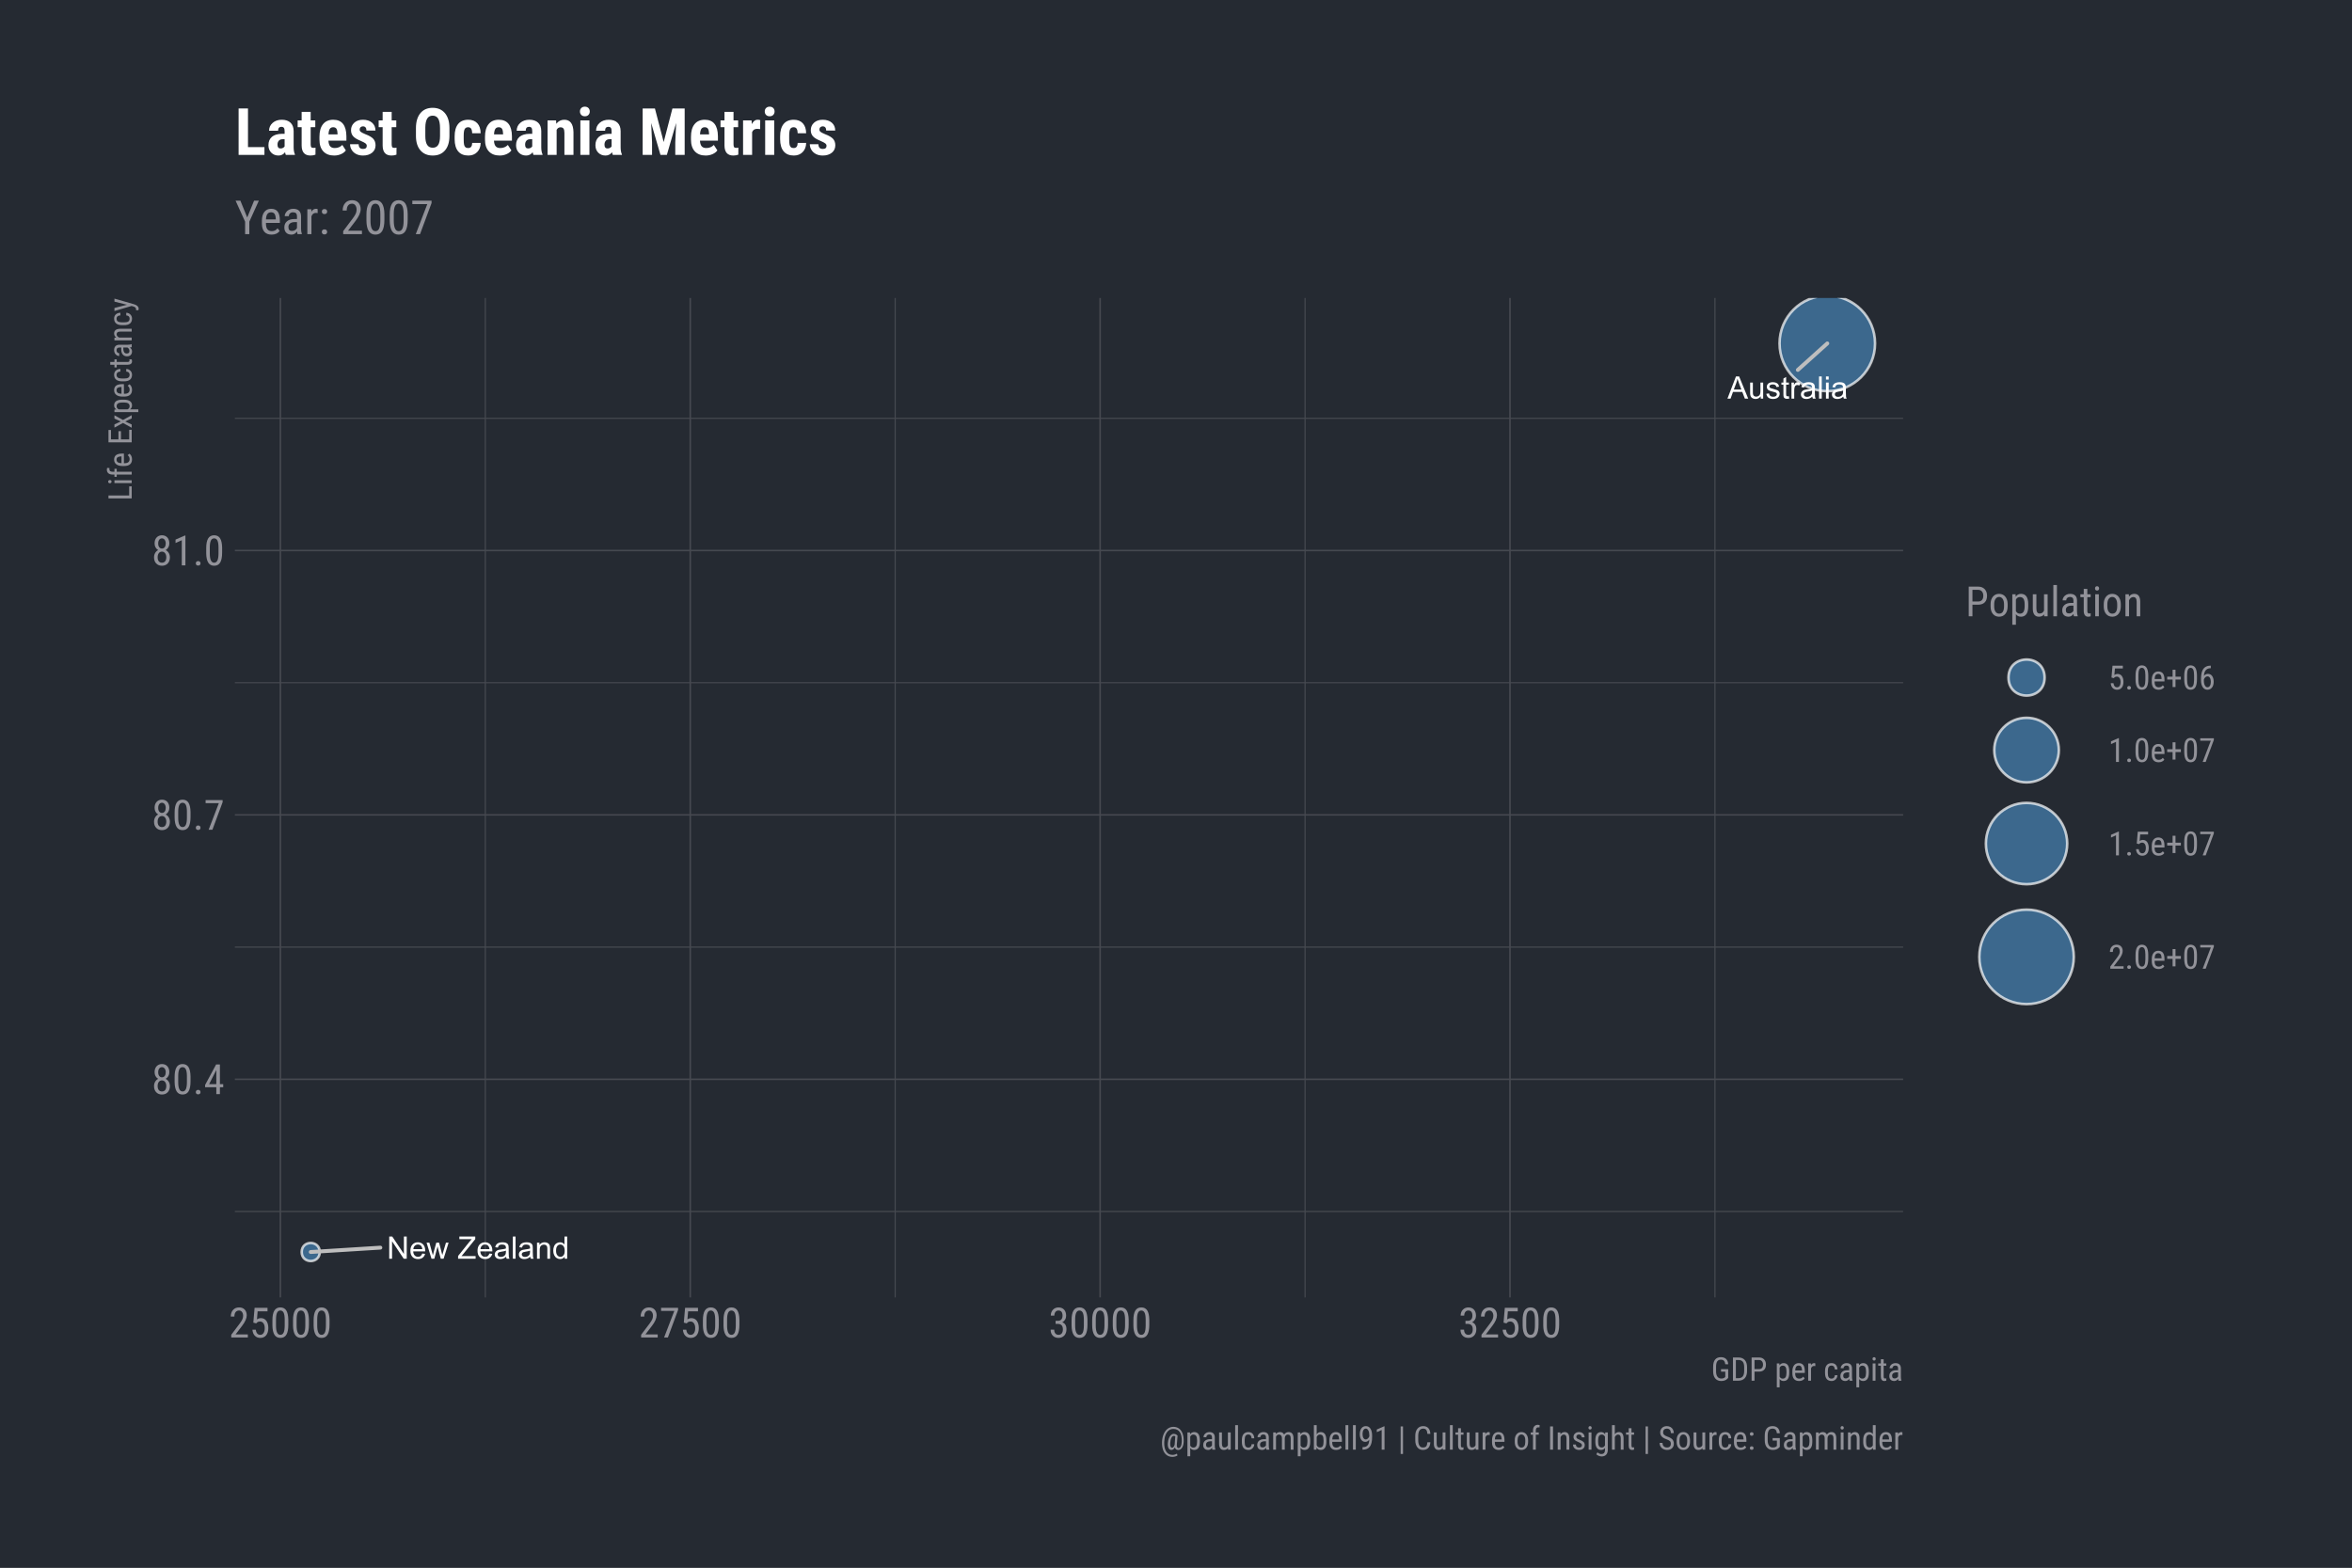<?xml version="1.0" encoding="UTF-8"?>
<svg xmlns="http://www.w3.org/2000/svg" xmlns:xlink="http://www.w3.org/1999/xlink" width="648pt" height="432pt" viewBox="0 0 648 432" version="1.1">
<defs>
<g>
<symbol overflow="visible" id="glyph0-0">
<path style="stroke:none;" d="M 1.066 0 L 1.066 -5.336 L 5.336 -5.336 L 5.336 0 Z M 1.199 -0.133 L 5.203 -0.133 L 5.203 -5.203 L 1.199 -5.203 Z M 1.199 -0.133 "/>
</symbol>
<symbol overflow="visible" id="glyph0-1">
<path style="stroke:none;" d="M -0.012 0 L 2.336 -6.109 L 3.207 -6.109 L 5.707 0 L 4.785 0 L 4.07 -1.852 L 1.516 -1.852 L 0.848 0 Z M 1.75 -2.508 L 3.82 -2.508 L 3.184 -4.203 C 2.984 -4.711 2.84 -5.133 2.75 -5.469 C 2.668 -5.07 2.559 -4.684 2.422 -4.301 Z M 1.75 -2.508 "/>
</symbol>
<symbol overflow="visible" id="glyph0-2">
<path style="stroke:none;" d="M 3.465 0 L 3.465 -0.648 C 3.113 -0.148 2.645 0.098 2.059 0.102 C 1.793 0.098 1.551 0.051 1.328 -0.047 C 1.098 -0.148 0.93 -0.273 0.824 -0.426 C 0.711 -0.578 0.633 -0.766 0.594 -0.984 C 0.559 -1.129 0.543 -1.359 0.547 -1.684 L 0.547 -4.426 L 1.297 -4.426 L 1.297 -1.973 C 1.293 -1.578 1.309 -1.312 1.344 -1.18 C 1.387 -0.977 1.488 -0.824 1.641 -0.715 C 1.793 -0.602 1.98 -0.543 2.207 -0.547 C 2.43 -0.543 2.641 -0.602 2.84 -0.719 C 3.035 -0.832 3.176 -0.988 3.258 -1.188 C 3.34 -1.387 3.379 -1.676 3.383 -2.055 L 3.383 -4.426 L 4.133 -4.426 L 4.133 0 Z M 3.465 0 "/>
</symbol>
<symbol overflow="visible" id="glyph0-3">
<path style="stroke:none;" d="M 0.262 -1.32 L 1.004 -1.438 C 1.043 -1.137 1.16 -0.91 1.352 -0.754 C 1.539 -0.594 1.805 -0.516 2.152 -0.516 C 2.492 -0.516 2.75 -0.586 2.918 -0.727 C 3.082 -0.867 3.164 -1.031 3.168 -1.223 C 3.164 -1.391 3.09 -1.523 2.945 -1.621 C 2.84 -1.688 2.586 -1.773 2.18 -1.875 C 1.629 -2.012 1.246 -2.129 1.035 -2.234 C 0.82 -2.332 0.66 -2.473 0.551 -2.656 C 0.441 -2.832 0.387 -3.031 0.387 -3.25 C 0.387 -3.445 0.43 -3.629 0.523 -3.797 C 0.609 -3.965 0.734 -4.105 0.891 -4.219 C 1.008 -4.305 1.164 -4.375 1.367 -4.438 C 1.566 -4.492 1.785 -4.523 2.016 -4.527 C 2.363 -4.523 2.668 -4.473 2.93 -4.375 C 3.191 -4.273 3.383 -4.137 3.512 -3.969 C 3.633 -3.797 3.723 -3.57 3.773 -3.285 L 3.039 -3.184 C 3.004 -3.41 2.906 -3.59 2.746 -3.719 C 2.586 -3.844 2.359 -3.906 2.07 -3.91 C 1.723 -3.906 1.477 -3.852 1.332 -3.738 C 1.184 -3.621 1.113 -3.488 1.113 -3.34 C 1.113 -3.238 1.141 -3.148 1.203 -3.074 C 1.262 -2.992 1.359 -2.926 1.492 -2.875 C 1.566 -2.848 1.789 -2.785 2.156 -2.684 C 2.684 -2.543 3.051 -2.426 3.266 -2.336 C 3.473 -2.242 3.637 -2.109 3.758 -1.941 C 3.875 -1.766 3.938 -1.555 3.938 -1.301 C 3.938 -1.051 3.863 -0.812 3.719 -0.594 C 3.57 -0.367 3.359 -0.195 3.086 -0.078 C 2.809 0.043 2.5 0.098 2.156 0.102 C 1.578 0.098 1.137 -0.02 0.84 -0.258 C 0.535 -0.496 0.344 -0.848 0.262 -1.32 Z M 0.262 -1.32 "/>
</symbol>
<symbol overflow="visible" id="glyph0-4">
<path style="stroke:none;" d="M 2.199 -0.672 L 2.309 -0.008 C 2.098 0.039 1.906 0.059 1.742 0.059 C 1.465 0.059 1.254 0.016 1.105 -0.07 C 0.953 -0.156 0.848 -0.27 0.789 -0.41 C 0.727 -0.551 0.695 -0.844 0.699 -1.297 L 0.699 -3.844 L 0.148 -3.844 L 0.148 -4.426 L 0.699 -4.426 L 0.699 -5.523 L 1.445 -5.973 L 1.445 -4.426 L 2.199 -4.426 L 2.199 -3.844 L 1.445 -3.844 L 1.445 -1.254 C 1.441 -1.039 1.453 -0.898 1.484 -0.84 C 1.508 -0.777 1.551 -0.73 1.613 -0.695 C 1.668 -0.656 1.754 -0.637 1.871 -0.641 C 1.949 -0.637 2.059 -0.648 2.199 -0.672 Z M 2.199 -0.672 "/>
</symbol>
<symbol overflow="visible" id="glyph0-5">
<path style="stroke:none;" d="M 0.555 0 L 0.555 -4.426 L 1.23 -4.426 L 1.23 -3.754 C 1.402 -4.066 1.559 -4.273 1.707 -4.375 C 1.848 -4.473 2.008 -4.523 2.188 -4.527 C 2.438 -4.523 2.695 -4.441 2.961 -4.285 L 2.699 -3.59 C 2.516 -3.695 2.332 -3.75 2.152 -3.75 C 1.984 -3.75 1.836 -3.699 1.707 -3.602 C 1.574 -3.504 1.484 -3.367 1.43 -3.191 C 1.344 -2.922 1.301 -2.629 1.305 -2.316 L 1.305 0 Z M 0.555 0 "/>
</symbol>
<symbol overflow="visible" id="glyph0-6">
<path style="stroke:none;" d="M 3.449 -0.547 C 3.172 -0.305 2.906 -0.137 2.648 -0.043 C 2.391 0.055 2.113 0.098 1.82 0.102 C 1.332 0.098 0.957 -0.016 0.699 -0.254 C 0.434 -0.488 0.305 -0.793 0.309 -1.168 C 0.305 -1.379 0.355 -1.578 0.457 -1.762 C 0.555 -1.938 0.684 -2.082 0.844 -2.191 C 1 -2.301 1.18 -2.383 1.383 -2.438 C 1.531 -2.477 1.754 -2.512 2.051 -2.551 C 2.656 -2.621 3.102 -2.707 3.387 -2.809 C 3.391 -2.91 3.391 -2.977 3.395 -3.004 C 3.391 -3.309 3.32 -3.523 3.18 -3.652 C 2.984 -3.816 2.699 -3.902 2.324 -3.906 C 1.969 -3.902 1.707 -3.84 1.543 -3.719 C 1.371 -3.594 1.25 -3.375 1.172 -3.062 L 0.438 -3.164 C 0.504 -3.477 0.613 -3.727 0.766 -3.922 C 0.918 -4.113 1.141 -4.266 1.43 -4.371 C 1.719 -4.473 2.051 -4.523 2.434 -4.527 C 2.809 -4.523 3.117 -4.477 3.355 -4.391 C 3.59 -4.297 3.762 -4.188 3.875 -4.055 C 3.984 -3.922 4.062 -3.75 4.109 -3.547 C 4.133 -3.414 4.148 -3.184 4.148 -2.855 L 4.148 -1.855 C 4.148 -1.156 4.164 -0.715 4.195 -0.531 C 4.227 -0.344 4.289 -0.168 4.383 0 L 3.602 0 C 3.52 -0.156 3.469 -0.336 3.449 -0.547 Z M 3.387 -2.223 C 3.113 -2.105 2.703 -2.012 2.164 -1.938 C 1.852 -1.891 1.633 -1.84 1.508 -1.785 C 1.375 -1.727 1.277 -1.645 1.211 -1.543 C 1.141 -1.434 1.105 -1.316 1.109 -1.188 C 1.105 -0.984 1.184 -0.816 1.336 -0.688 C 1.484 -0.551 1.703 -0.484 2 -0.488 C 2.285 -0.484 2.543 -0.547 2.77 -0.676 C 2.992 -0.801 3.16 -0.977 3.27 -1.195 C 3.348 -1.363 3.387 -1.613 3.387 -1.945 Z M 3.387 -2.223 "/>
</symbol>
<symbol overflow="visible" id="glyph0-7">
<path style="stroke:none;" d="M 0.547 0 L 0.547 -6.109 L 1.297 -6.109 L 1.297 0 Z M 0.547 0 "/>
</symbol>
<symbol overflow="visible" id="glyph0-8">
<path style="stroke:none;" d="M 0.566 -5.246 L 0.566 -6.109 L 1.316 -6.109 L 1.316 -5.246 Z M 0.566 0 L 0.566 -4.426 L 1.316 -4.426 L 1.316 0 Z M 0.566 0 "/>
</symbol>
<symbol overflow="visible" id="glyph0-9">
<path style="stroke:none;" d="M 0.648 0 L 0.648 -6.109 L 1.48 -6.109 L 4.688 -1.312 L 4.688 -6.109 L 5.465 -6.109 L 5.465 0 L 4.633 0 L 1.426 -4.801 L 1.426 0 Z M 0.648 0 "/>
</symbol>
<symbol overflow="visible" id="glyph0-10">
<path style="stroke:none;" d="M 3.594 -1.426 L 4.367 -1.328 C 4.242 -0.871 4.016 -0.52 3.688 -0.273 C 3.352 -0.023 2.93 0.098 2.422 0.102 C 1.77 0.098 1.258 -0.098 0.879 -0.496 C 0.5 -0.895 0.309 -1.453 0.312 -2.176 C 0.309 -2.918 0.5 -3.496 0.887 -3.91 C 1.27 -4.316 1.77 -4.523 2.379 -4.527 C 2.973 -4.523 3.457 -4.32 3.832 -3.922 C 4.207 -3.516 4.395 -2.949 4.395 -2.223 C 4.395 -2.176 4.391 -2.109 4.391 -2.02 L 1.086 -2.02 C 1.109 -1.531 1.25 -1.16 1.5 -0.902 C 1.746 -0.645 2.055 -0.516 2.426 -0.516 C 2.699 -0.516 2.934 -0.586 3.129 -0.73 C 3.324 -0.875 3.477 -1.105 3.594 -1.426 Z M 1.129 -2.637 L 3.602 -2.637 C 3.566 -3.008 3.473 -3.285 3.316 -3.477 C 3.078 -3.762 2.766 -3.906 2.387 -3.91 C 2.039 -3.906 1.75 -3.793 1.52 -3.562 C 1.281 -3.332 1.152 -3.023 1.129 -2.637 Z M 1.129 -2.637 "/>
</symbol>
<symbol overflow="visible" id="glyph0-11">
<path style="stroke:none;" d="M 1.379 0 L 0.023 -4.426 L 0.801 -4.426 L 1.504 -1.871 L 1.766 -0.922 C 1.773 -0.965 1.852 -1.27 1.996 -1.832 L 2.699 -4.426 L 3.473 -4.426 L 4.133 -1.859 L 4.355 -1.012 L 4.609 -1.867 L 5.367 -4.426 L 6.098 -4.426 L 4.715 0 L 3.934 0 L 3.23 -2.652 L 3.059 -3.406 L 2.164 0 Z M 1.379 0 "/>
</symbol>
<symbol overflow="visible" id="glyph0-12">
<path style="stroke:none;" d=""/>
</symbol>
<symbol overflow="visible" id="glyph0-13">
<path style="stroke:none;" d="M 0.172 0 L 0.172 -0.75 L 3.301 -4.664 C 3.52 -4.941 3.73 -5.184 3.934 -5.391 L 0.523 -5.391 L 0.523 -6.109 L 4.902 -6.109 L 4.902 -5.391 L 1.473 -1.148 L 1.102 -0.723 L 5 -0.723 L 5 0 Z M 0.172 0 "/>
</symbol>
<symbol overflow="visible" id="glyph0-14">
<path style="stroke:none;" d="M 0.562 0 L 0.562 -4.426 L 1.238 -4.426 L 1.238 -3.797 C 1.559 -4.281 2.031 -4.523 2.648 -4.527 C 2.914 -4.523 3.156 -4.477 3.383 -4.383 C 3.602 -4.285 3.77 -4.156 3.883 -4.004 C 3.992 -3.848 4.07 -3.664 4.117 -3.449 C 4.145 -3.309 4.16 -3.066 4.16 -2.723 L 4.16 0 L 3.41 0 L 3.41 -2.691 C 3.41 -2.996 3.379 -3.227 3.32 -3.379 C 3.262 -3.527 3.16 -3.648 3.012 -3.738 C 2.863 -3.828 2.688 -3.871 2.488 -3.875 C 2.164 -3.871 1.887 -3.77 1.66 -3.57 C 1.426 -3.367 1.312 -2.984 1.312 -2.418 L 1.312 0 Z M 0.562 0 "/>
</symbol>
<symbol overflow="visible" id="glyph0-15">
<path style="stroke:none;" d="M 3.434 0 L 3.434 -0.559 C 3.152 -0.117 2.738 0.098 2.195 0.102 C 1.84 0.098 1.516 0.004 1.223 -0.191 C 0.926 -0.383 0.695 -0.656 0.535 -1.008 C 0.371 -1.355 0.293 -1.754 0.293 -2.207 C 0.293 -2.648 0.363 -3.051 0.512 -3.41 C 0.656 -3.77 0.879 -4.043 1.176 -4.238 C 1.469 -4.426 1.797 -4.523 2.164 -4.527 C 2.426 -4.523 2.664 -4.465 2.875 -4.355 C 3.082 -4.238 3.25 -4.094 3.383 -3.918 L 3.383 -6.109 L 4.129 -6.109 L 4.129 0 Z M 1.062 -2.207 C 1.059 -1.641 1.18 -1.219 1.422 -0.938 C 1.66 -0.656 1.941 -0.516 2.266 -0.516 C 2.59 -0.516 2.867 -0.648 3.102 -0.918 C 3.328 -1.184 3.445 -1.594 3.445 -2.145 C 3.445 -2.75 3.328 -3.195 3.094 -3.48 C 2.859 -3.762 2.57 -3.902 2.234 -3.906 C 1.898 -3.902 1.621 -3.766 1.398 -3.496 C 1.172 -3.223 1.059 -2.793 1.062 -2.207 Z M 1.062 -2.207 "/>
</symbol>
<symbol overflow="visible" id="glyph1-0">
<path style="stroke:none;" d="M 3.926 0 L 0.586 0 L 0.586 -8.176 L 3.926 -8.176 Z M 3.668 -0.484 L 3.668 -7.691 L 2.383 -4.086 Z M 0.836 -7.641 L 0.836 -0.527 L 2.105 -4.086 Z M 1.027 -0.305 L 3.453 -0.305 L 2.242 -3.699 Z M 2.242 -4.469 L 3.453 -7.871 L 1.027 -7.871 Z M 2.242 -4.469 "/>
</symbol>
<symbol overflow="visible" id="glyph1-1">
<path style="stroke:none;" d="M 4.863 -6.043 C 4.863 -5.629 4.77 -5.266 4.59 -4.953 C 4.402 -4.633 4.16 -4.387 3.859 -4.207 C 4.219 -4.02 4.504 -3.75 4.711 -3.398 C 4.914 -3.047 5.016 -2.648 5.02 -2.207 C 5.016 -1.5 4.816 -0.938 4.422 -0.52 C 4.02 -0.098 3.492 0.109 2.836 0.113 C 2.176 0.109 1.645 -0.098 1.25 -0.52 C 0.848 -0.938 0.648 -1.5 0.652 -2.207 C 0.648 -2.652 0.75 -3.055 0.957 -3.41 C 1.156 -3.762 1.438 -4.027 1.793 -4.211 C 1.484 -4.387 1.242 -4.633 1.066 -4.953 C 0.891 -5.266 0.801 -5.629 0.805 -6.043 C 0.801 -6.727 0.988 -7.273 1.363 -7.68 C 1.734 -8.082 2.227 -8.285 2.836 -8.289 C 3.441 -8.285 3.93 -8.086 4.305 -7.688 C 4.676 -7.285 4.863 -6.734 4.863 -6.043 Z M 4.027 -2.23 C 4.023 -2.695 3.914 -3.07 3.695 -3.352 C 3.473 -3.633 3.184 -3.773 2.824 -3.777 C 2.457 -3.773 2.168 -3.633 1.957 -3.352 C 1.746 -3.066 1.641 -2.691 1.641 -2.23 C 1.641 -1.758 1.742 -1.391 1.949 -1.129 C 2.156 -0.863 2.453 -0.73 2.836 -0.734 C 3.219 -0.73 3.512 -0.863 3.719 -1.129 C 3.922 -1.391 4.023 -1.758 4.027 -2.23 Z M 3.875 -6.023 C 3.871 -6.438 3.773 -6.773 3.582 -7.039 C 3.383 -7.297 3.137 -7.43 2.836 -7.434 C 2.516 -7.43 2.262 -7.301 2.078 -7.047 C 1.887 -6.785 1.793 -6.445 1.797 -6.023 C 1.793 -5.598 1.887 -5.258 2.082 -5.008 C 2.27 -4.754 2.523 -4.629 2.836 -4.633 C 3.152 -4.629 3.402 -4.754 3.594 -5.012 C 3.777 -5.262 3.871 -5.602 3.875 -6.023 Z M 3.875 -6.023 "/>
</symbol>
<symbol overflow="visible" id="glyph1-2">
<path style="stroke:none;" d="M 5.027 -3.488 C 5.027 -2.277 4.848 -1.375 4.496 -0.781 C 4.141 -0.184 3.59 0.109 2.84 0.113 C 2.109 0.109 1.566 -0.172 1.207 -0.746 C 0.848 -1.316 0.66 -2.18 0.645 -3.328 L 0.645 -4.734 C 0.645 -5.926 0.82 -6.816 1.176 -7.406 C 1.527 -7.992 2.078 -8.285 2.828 -8.289 C 3.566 -8.285 4.113 -8.004 4.465 -7.449 C 4.816 -6.887 5.004 -6.043 5.027 -4.918 Z M 4.031 -4.906 C 4.031 -5.766 3.934 -6.402 3.746 -6.816 C 3.551 -7.223 3.246 -7.43 2.828 -7.434 C 2.418 -7.43 2.117 -7.227 1.93 -6.828 C 1.734 -6.422 1.637 -5.816 1.633 -5.008 L 1.633 -3.324 C 1.629 -2.457 1.727 -1.812 1.93 -1.383 C 2.125 -0.949 2.43 -0.73 2.84 -0.734 C 3.242 -0.73 3.539 -0.938 3.734 -1.348 C 3.922 -1.754 4.023 -2.375 4.031 -3.219 Z M 4.031 -4.906 "/>
</symbol>
<symbol overflow="visible" id="glyph1-3">
<path style="stroke:none;" d="M 0.809 -0.543 C 0.809 -0.719 0.859 -0.867 0.969 -0.992 C 1.07 -1.109 1.23 -1.172 1.449 -1.172 C 1.66 -1.172 1.824 -1.109 1.934 -0.992 C 2.043 -0.867 2.098 -0.719 2.102 -0.543 C 2.098 -0.367 2.043 -0.223 1.934 -0.109 C 1.824 0.004 1.66 0.059 1.449 0.062 C 1.23 0.059 1.07 0.004 0.969 -0.109 C 0.859 -0.223 0.809 -0.367 0.809 -0.543 Z M 0.809 -0.543 "/>
</symbol>
<symbol overflow="visible" id="glyph1-4">
<path style="stroke:none;" d="M 4.418 -2.746 L 5.328 -2.746 L 5.328 -1.898 L 4.418 -1.898 L 4.418 0 L 3.426 0 L 3.426 -1.898 L 0.336 -1.898 L 0.336 -2.512 L 3.375 -8.176 L 4.418 -8.176 Z M 1.438 -2.746 L 3.426 -2.746 L 3.426 -6.633 Z M 1.438 -2.746 "/>
</symbol>
<symbol overflow="visible" id="glyph1-5">
<path style="stroke:none;" d="M 5.164 -7.594 L 2.352 0 L 1.312 0 L 4.121 -7.32 L 0.477 -7.32 L 0.477 -8.176 L 5.164 -8.176 Z M 5.164 -7.594 "/>
</symbol>
<symbol overflow="visible" id="glyph1-6">
<path style="stroke:none;" d="M 3.617 0 L 2.617 0 L 2.617 -6.922 L 0.898 -6.156 L 0.898 -7.098 L 3.461 -8.215 L 3.617 -8.215 Z M 3.617 0 "/>
</symbol>
<symbol overflow="visible" id="glyph1-7">
<path style="stroke:none;" d="M 5.227 0 L 0.656 0 L 0.656 -0.746 L 2.988 -3.836 C 3.34 -4.309 3.582 -4.699 3.719 -5.004 C 3.855 -5.309 3.926 -5.633 3.926 -5.977 C 3.926 -6.406 3.824 -6.754 3.621 -7.027 C 3.418 -7.293 3.152 -7.43 2.824 -7.434 C 2.41 -7.43 2.09 -7.285 1.863 -7.004 C 1.637 -6.715 1.523 -6.305 1.523 -5.766 L 0.527 -5.766 C 0.527 -6.516 0.73 -7.121 1.145 -7.59 C 1.551 -8.051 2.113 -8.285 2.824 -8.289 C 3.473 -8.285 3.984 -8.086 4.363 -7.691 C 4.734 -7.289 4.922 -6.758 4.926 -6.098 C 4.922 -5.289 4.5 -4.332 3.66 -3.23 L 1.844 -0.848 L 5.227 -0.848 Z M 5.227 0 "/>
</symbol>
<symbol overflow="visible" id="glyph1-8">
<path style="stroke:none;" d="M 1.062 -4.098 L 1.414 -8.176 L 4.969 -8.176 L 4.969 -7.215 L 2.25 -7.215 L 2.062 -4.984 C 2.398 -5.219 2.758 -5.336 3.148 -5.34 C 3.781 -5.336 4.281 -5.09 4.648 -4.598 C 5.008 -4.102 5.191 -3.438 5.195 -2.605 C 5.191 -1.758 4.992 -1.094 4.602 -0.609 C 4.203 -0.129 3.664 0.109 2.977 0.113 C 2.359 0.109 1.859 -0.086 1.477 -0.488 C 1.09 -0.887 0.867 -1.441 0.812 -2.152 L 1.746 -2.152 C 1.801 -1.68 1.934 -1.328 2.148 -1.09 C 2.355 -0.852 2.633 -0.73 2.977 -0.734 C 3.359 -0.73 3.66 -0.898 3.879 -1.238 C 4.098 -1.57 4.207 -2.023 4.207 -2.594 C 4.207 -3.129 4.09 -3.566 3.855 -3.902 C 3.621 -4.238 3.305 -4.406 2.91 -4.406 C 2.578 -4.406 2.312 -4.32 2.117 -4.148 L 1.852 -3.887 Z M 1.062 -4.098 "/>
</symbol>
<symbol overflow="visible" id="glyph1-9">
<path style="stroke:none;" d="M 1.926 -4.594 L 2.562 -4.594 C 2.965 -4.594 3.281 -4.719 3.504 -4.969 C 3.723 -5.219 3.832 -5.559 3.836 -5.996 C 3.832 -6.949 3.461 -7.43 2.723 -7.434 C 2.367 -7.43 2.09 -7.301 1.887 -7.047 C 1.684 -6.785 1.582 -6.445 1.582 -6.031 L 0.594 -6.031 C 0.59 -6.68 0.789 -7.219 1.191 -7.648 C 1.59 -8.07 2.102 -8.285 2.723 -8.289 C 3.363 -8.285 3.875 -8.082 4.254 -7.684 C 4.633 -7.277 4.82 -6.711 4.824 -5.977 C 4.82 -5.594 4.723 -5.238 4.527 -4.914 C 4.328 -4.586 4.074 -4.348 3.762 -4.195 C 4.531 -3.91 4.914 -3.27 4.918 -2.281 C 4.914 -1.547 4.711 -0.965 4.309 -0.535 C 3.898 -0.102 3.371 0.109 2.719 0.113 C 2.07 0.109 1.547 -0.09 1.148 -0.5 C 0.75 -0.906 0.551 -1.461 0.551 -2.156 L 1.543 -2.156 C 1.539 -1.719 1.645 -1.371 1.855 -1.117 C 2.062 -0.859 2.352 -0.73 2.719 -0.734 C 3.086 -0.73 3.379 -0.855 3.602 -1.109 C 3.816 -1.359 3.926 -1.742 3.93 -2.258 C 3.926 -3.246 3.457 -3.742 2.52 -3.746 L 1.926 -3.746 Z M 1.926 -4.594 "/>
</symbol>
<symbol overflow="visible" id="glyph1-10">
<path style="stroke:none;" d="M 1.91 -3.199 L 1.91 0 L 0.883 0 L 0.883 -8.176 L 3.488 -8.176 C 4.242 -8.172 4.84 -7.945 5.277 -7.492 C 5.711 -7.035 5.93 -6.43 5.93 -5.676 C 5.93 -4.887 5.723 -4.281 5.309 -3.859 C 4.895 -3.434 4.309 -3.215 3.559 -3.199 Z M 1.91 -4.082 L 3.488 -4.082 C 3.941 -4.078 4.293 -4.215 4.535 -4.492 C 4.777 -4.762 4.898 -5.152 4.902 -5.668 C 4.898 -6.156 4.773 -6.551 4.523 -6.848 C 4.273 -7.141 3.93 -7.289 3.492 -7.293 L 1.91 -7.293 Z M 1.91 -4.082 "/>
</symbol>
<symbol overflow="visible" id="glyph1-11">
<path style="stroke:none;" d="M 0.535 -3.32 C 0.531 -4.199 0.746 -4.898 1.176 -5.414 C 1.602 -5.93 2.168 -6.188 2.875 -6.188 C 3.574 -6.188 4.141 -5.934 4.57 -5.434 C 5 -4.93 5.219 -4.25 5.234 -3.387 L 5.234 -2.746 C 5.23 -1.863 5.02 -1.168 4.594 -0.656 C 4.164 -0.145 3.594 0.109 2.887 0.113 C 2.18 0.109 1.613 -0.137 1.191 -0.633 C 0.762 -1.133 0.543 -1.805 0.535 -2.656 Z M 1.527 -2.746 C 1.523 -2.117 1.645 -1.625 1.895 -1.27 C 2.137 -0.91 2.469 -0.73 2.887 -0.734 C 3.758 -0.73 4.207 -1.363 4.238 -2.633 L 4.238 -3.32 C 4.234 -3.938 4.113 -4.43 3.867 -4.793 C 3.621 -5.152 3.289 -5.332 2.875 -5.336 C 2.465 -5.332 2.137 -5.152 1.895 -4.793 C 1.645 -4.43 1.523 -3.938 1.527 -3.324 Z M 1.527 -2.746 "/>
</symbol>
<symbol overflow="visible" id="glyph1-12">
<path style="stroke:none;" d="M 5.133 -2.746 C 5.133 -1.781 4.957 -1.062 4.613 -0.594 C 4.262 -0.121 3.773 0.109 3.145 0.113 C 2.531 0.109 2.062 -0.117 1.734 -0.578 L 1.734 2.336 L 0.746 2.336 L 0.746 -6.074 L 1.645 -6.074 L 1.695 -5.402 C 2.023 -5.926 2.504 -6.188 3.129 -6.188 C 3.793 -6.188 4.289 -5.953 4.621 -5.492 C 4.949 -5.023 5.121 -4.332 5.133 -3.41 Z M 4.145 -3.312 C 4.141 -3.992 4.035 -4.496 3.828 -4.82 C 3.617 -5.141 3.281 -5.301 2.82 -5.305 C 2.34 -5.301 1.98 -5.066 1.734 -4.594 L 1.734 -1.434 C 1.977 -0.965 2.34 -0.73 2.828 -0.734 C 3.277 -0.73 3.609 -0.895 3.82 -1.219 C 4.031 -1.543 4.137 -2.039 4.145 -2.707 Z M 4.145 -3.312 "/>
</symbol>
<symbol overflow="visible" id="glyph1-13">
<path style="stroke:none;" d="M 3.84 -0.535 C 3.508 -0.102 3.027 0.109 2.398 0.113 C 1.844 0.109 1.43 -0.078 1.148 -0.457 C 0.867 -0.836 0.723 -1.387 0.723 -2.117 L 0.723 -6.074 L 1.711 -6.074 L 1.711 -2.191 C 1.711 -1.242 1.996 -0.766 2.566 -0.77 C 3.168 -0.766 3.582 -1.035 3.812 -1.578 L 3.812 -6.074 L 4.805 -6.074 L 4.805 0 L 3.863 0 Z M 3.84 -0.535 "/>
</symbol>
<symbol overflow="visible" id="glyph1-14">
<path style="stroke:none;" d="M 1.812 0 L 0.82 0 L 0.82 -8.625 L 1.812 -8.625 Z M 1.812 0 "/>
</symbol>
<symbol overflow="visible" id="glyph1-15">
<path style="stroke:none;" d="M 3.867 0 C 3.805 -0.129 3.762 -0.348 3.738 -0.664 C 3.387 -0.145 2.938 0.109 2.391 0.113 C 1.84 0.109 1.41 -0.039 1.102 -0.348 C 0.793 -0.652 0.637 -1.09 0.641 -1.656 C 0.637 -2.27 0.848 -2.758 1.27 -3.125 C 1.688 -3.484 2.262 -3.672 2.992 -3.684 L 3.723 -3.684 L 3.723 -4.328 C 3.719 -4.691 3.641 -4.949 3.48 -5.105 C 3.316 -5.254 3.07 -5.332 2.746 -5.336 C 2.445 -5.332 2.203 -5.242 2.016 -5.066 C 1.828 -4.887 1.734 -4.66 1.734 -4.391 L 0.742 -4.391 C 0.738 -4.695 0.828 -4.992 1.016 -5.277 C 1.195 -5.559 1.445 -5.781 1.758 -5.945 C 2.066 -6.105 2.41 -6.188 2.797 -6.188 C 3.414 -6.188 3.887 -6.031 4.211 -5.723 C 4.535 -5.414 4.703 -4.965 4.711 -4.375 L 4.711 -1.309 C 4.715 -0.836 4.777 -0.43 4.902 -0.09 L 4.902 0 Z M 2.543 -0.793 C 2.785 -0.789 3.016 -0.855 3.238 -0.992 C 3.457 -1.125 3.617 -1.297 3.723 -1.5 L 3.723 -2.949 L 3.16 -2.949 C 2.684 -2.938 2.312 -2.832 2.043 -2.629 C 1.766 -2.422 1.629 -2.137 1.633 -1.773 C 1.629 -1.426 1.699 -1.176 1.84 -1.023 C 1.98 -0.867 2.215 -0.789 2.543 -0.793 Z M 2.543 -0.793 "/>
</symbol>
<symbol overflow="visible" id="glyph1-16">
<path style="stroke:none;" d="M 2.043 -7.547 L 2.043 -6.074 L 2.961 -6.074 L 2.961 -5.273 L 2.043 -5.273 L 2.043 -1.5 C 2.039 -1.258 2.078 -1.074 2.16 -0.953 C 2.238 -0.828 2.375 -0.766 2.566 -0.77 C 2.695 -0.766 2.828 -0.789 2.965 -0.836 L 2.953 0 C 2.727 0.074 2.496 0.109 2.262 0.113 C 1.867 0.109 1.566 -0.027 1.363 -0.309 C 1.156 -0.586 1.055 -0.984 1.055 -1.5 L 1.055 -5.273 L 0.129 -5.273 L 0.129 -6.074 L 1.055 -6.074 L 1.055 -7.547 Z M 2.043 -7.547 "/>
</symbol>
<symbol overflow="visible" id="glyph1-17">
<path style="stroke:none;" d="M 1.812 0 L 0.82 0 L 0.82 -6.074 L 1.812 -6.074 Z M 1.891 -7.688 C 1.887 -7.516 1.84 -7.375 1.75 -7.266 C 1.656 -7.152 1.516 -7.094 1.324 -7.098 C 1.137 -7.094 0.996 -7.152 0.902 -7.266 C 0.809 -7.375 0.762 -7.516 0.766 -7.688 C 0.762 -7.855 0.809 -7.996 0.902 -8.113 C 0.996 -8.227 1.137 -8.285 1.324 -8.289 C 1.512 -8.285 1.652 -8.227 1.746 -8.109 C 1.84 -7.992 1.887 -7.852 1.891 -7.688 Z M 1.891 -7.688 "/>
</symbol>
<symbol overflow="visible" id="glyph1-18">
<path style="stroke:none;" d="M 1.68 -6.074 L 1.707 -5.418 C 2.09 -5.93 2.582 -6.188 3.184 -6.188 C 4.254 -6.188 4.801 -5.469 4.816 -4.039 L 4.816 0 L 3.828 0 L 3.828 -3.992 C 3.824 -4.465 3.746 -4.805 3.59 -5.004 C 3.43 -5.203 3.191 -5.301 2.875 -5.305 C 2.625 -5.301 2.402 -5.219 2.207 -5.059 C 2.008 -4.891 1.852 -4.676 1.734 -4.414 L 1.734 0 L 0.742 0 L 0.742 -6.074 Z M 1.68 -6.074 "/>
</symbol>
<symbol overflow="visible" id="glyph2-0">
<path style="stroke:none;" d="M 3.07 0 L 0.457 0 L 0.457 -6.398 L 3.07 -6.398 Z M 2.871 -0.379 L 2.871 -6.02 L 1.863 -3.199 Z M 0.656 -5.98 L 0.656 -0.414 L 1.648 -3.199 Z M 0.805 -0.238 L 2.703 -0.238 L 1.754 -2.895 Z M 1.754 -3.5 L 2.703 -6.16 L 0.805 -6.16 Z M 1.754 -3.5 "/>
</symbol>
<symbol overflow="visible" id="glyph2-1">
<path style="stroke:none;" d="M 4.695 -0.797 L 4.555 -0.621 C 4.145 -0.152 3.555 0.082 2.777 0.086 C 2.086 0.082 1.543 -0.145 1.148 -0.602 C 0.754 -1.059 0.551 -1.707 0.547 -2.543 L 0.547 -3.801 C 0.543 -4.695 0.723 -5.367 1.082 -5.812 C 1.438 -6.258 1.977 -6.48 2.695 -6.484 C 3.305 -6.48 3.781 -6.312 4.125 -5.977 C 4.469 -5.641 4.656 -5.156 4.695 -4.527 L 3.891 -4.527 C 3.855 -4.922 3.742 -5.234 3.555 -5.461 C 3.363 -5.684 3.078 -5.793 2.699 -5.797 C 2.234 -5.793 1.898 -5.645 1.688 -5.344 C 1.473 -5.043 1.359 -4.562 1.352 -3.906 L 1.352 -2.602 C 1.348 -1.953 1.473 -1.457 1.723 -1.117 C 1.969 -0.77 2.32 -0.598 2.781 -0.602 C 3.215 -0.598 3.543 -0.703 3.77 -0.918 L 3.891 -1.027 L 3.891 -2.496 L 2.719 -2.496 L 2.719 -3.188 L 4.695 -3.188 Z M 4.695 -0.797 "/>
</symbol>
<symbol overflow="visible" id="glyph2-2">
<path style="stroke:none;" d="M 0.691 0 L 0.691 -6.398 L 2.215 -6.398 C 2.961 -6.398 3.539 -6.164 3.953 -5.695 C 4.363 -5.227 4.57 -4.57 4.574 -3.727 L 4.574 -2.656 C 4.57 -1.805 4.359 -1.152 3.945 -0.691 C 3.523 -0.23 2.918 0 2.121 0 Z M 1.492 -5.707 L 1.492 -0.691 L 2.141 -0.691 C 2.703 -0.691 3.117 -0.852 3.379 -1.176 C 3.637 -1.496 3.77 -1.977 3.781 -2.617 L 3.781 -3.75 C 3.777 -4.422 3.648 -4.914 3.391 -5.234 C 3.129 -5.547 2.738 -5.707 2.215 -5.707 Z M 1.492 -5.707 "/>
</symbol>
<symbol overflow="visible" id="glyph2-3">
<path style="stroke:none;" d="M 1.492 -2.504 L 1.492 0 L 0.691 0 L 0.691 -6.398 L 2.73 -6.398 C 3.324 -6.398 3.789 -6.219 4.129 -5.863 C 4.469 -5.508 4.641 -5.035 4.641 -4.441 C 4.641 -3.824 4.477 -3.348 4.152 -3.02 C 3.828 -2.684 3.371 -2.512 2.785 -2.504 Z M 1.492 -3.195 L 2.73 -3.195 C 3.086 -3.191 3.359 -3.301 3.551 -3.516 C 3.738 -3.727 3.832 -4.031 3.836 -4.438 C 3.832 -4.816 3.734 -5.125 3.539 -5.359 C 3.344 -5.59 3.074 -5.707 2.734 -5.707 L 1.492 -5.707 Z M 1.492 -3.195 "/>
</symbol>
<symbol overflow="visible" id="glyph2-4">
<path style="stroke:none;" d=""/>
</symbol>
<symbol overflow="visible" id="glyph2-5">
<path style="stroke:none;" d="M 4.016 -2.148 C 4.012 -1.395 3.879 -0.832 3.609 -0.465 C 3.336 -0.098 2.953 0.082 2.461 0.086 C 1.984 0.082 1.617 -0.094 1.359 -0.453 L 1.359 1.828 L 0.586 1.828 L 0.586 -4.754 L 1.289 -4.754 L 1.328 -4.227 C 1.586 -4.633 1.961 -4.84 2.449 -4.844 C 2.969 -4.84 3.355 -4.656 3.617 -4.297 C 3.871 -3.93 4.004 -3.387 4.016 -2.668 Z M 3.242 -2.594 C 3.238 -3.121 3.156 -3.512 2.996 -3.77 C 2.828 -4.02 2.566 -4.148 2.207 -4.152 C 1.832 -4.148 1.551 -3.961 1.359 -3.594 L 1.359 -1.121 C 1.547 -0.754 1.832 -0.574 2.215 -0.574 C 2.566 -0.574 2.824 -0.699 2.988 -0.953 C 3.152 -1.207 3.234 -1.594 3.242 -2.117 Z M 3.242 -2.594 "/>
</symbol>
<symbol overflow="visible" id="glyph2-6">
<path style="stroke:none;" d="M 2.281 0.086 C 1.688 0.082 1.234 -0.09 0.918 -0.441 C 0.602 -0.793 0.441 -1.312 0.434 -1.996 L 0.434 -2.57 C 0.434 -3.277 0.586 -3.832 0.898 -4.238 C 1.203 -4.637 1.637 -4.84 2.191 -4.844 C 2.746 -4.84 3.16 -4.664 3.441 -4.312 C 3.715 -3.957 3.855 -3.402 3.863 -2.656 L 3.863 -2.145 L 1.207 -2.145 L 1.207 -2.035 C 1.207 -1.52 1.301 -1.148 1.496 -0.922 C 1.684 -0.688 1.961 -0.574 2.324 -0.574 C 2.551 -0.574 2.754 -0.617 2.93 -0.703 C 3.102 -0.789 3.262 -0.926 3.418 -1.117 L 3.824 -0.625 C 3.484 -0.152 2.969 0.082 2.281 0.086 Z M 2.191 -4.176 C 1.871 -4.172 1.633 -4.062 1.477 -3.844 C 1.32 -3.621 1.23 -3.277 1.211 -2.812 L 3.086 -2.812 L 3.086 -2.918 C 3.062 -3.367 2.98 -3.688 2.84 -3.883 C 2.695 -4.074 2.48 -4.172 2.191 -4.176 Z M 2.191 -4.176 "/>
</symbol>
<symbol overflow="visible" id="glyph2-7">
<path style="stroke:none;" d="M 2.543 -4.023 C 2.434 -4.043 2.316 -4.055 2.191 -4.055 C 1.793 -4.055 1.516 -3.836 1.359 -3.402 L 1.359 0 L 0.578 0 L 0.578 -4.754 L 1.336 -4.754 L 1.348 -4.273 C 1.555 -4.648 1.848 -4.84 2.234 -4.844 C 2.352 -4.84 2.453 -4.82 2.539 -4.781 Z M 2.543 -4.023 "/>
</symbol>
<symbol overflow="visible" id="glyph2-8">
<path style="stroke:none;" d="M 2.234 -0.574 C 2.484 -0.574 2.691 -0.652 2.852 -0.812 C 3.004 -0.973 3.09 -1.203 3.105 -1.5 L 3.84 -1.5 C 3.816 -1.039 3.656 -0.66 3.352 -0.363 C 3.047 -0.066 2.672 0.082 2.234 0.086 C 1.641 0.082 1.191 -0.102 0.883 -0.469 C 0.574 -0.836 0.422 -1.387 0.422 -2.121 L 0.422 -2.645 C 0.422 -3.359 0.574 -3.906 0.883 -4.281 C 1.188 -4.652 1.637 -4.84 2.227 -4.844 C 2.711 -4.84 3.094 -4.688 3.383 -4.383 C 3.664 -4.074 3.816 -3.652 3.84 -3.121 L 3.105 -3.121 C 3.09 -3.469 3.004 -3.73 2.855 -3.91 C 2.699 -4.082 2.492 -4.172 2.227 -4.176 C 1.883 -4.172 1.625 -4.059 1.457 -3.832 C 1.289 -3.605 1.203 -3.23 1.199 -2.715 L 1.199 -2.109 C 1.195 -1.547 1.277 -1.148 1.445 -0.922 C 1.609 -0.688 1.871 -0.574 2.234 -0.574 Z M 2.234 -0.574 "/>
</symbol>
<symbol overflow="visible" id="glyph2-9">
<path style="stroke:none;" d="M 3.027 0 C 2.977 -0.102 2.941 -0.273 2.926 -0.52 C 2.648 -0.117 2.297 0.082 1.871 0.086 C 1.438 0.082 1.102 -0.035 0.863 -0.273 C 0.617 -0.512 0.496 -0.852 0.5 -1.297 C 0.496 -1.777 0.66 -2.164 0.992 -2.449 C 1.316 -2.73 1.77 -2.875 2.344 -2.883 L 2.914 -2.883 L 2.914 -3.387 C 2.91 -3.668 2.848 -3.867 2.723 -3.992 C 2.594 -4.109 2.402 -4.172 2.148 -4.176 C 1.91 -4.172 1.719 -4.102 1.578 -3.965 C 1.43 -3.824 1.359 -3.648 1.359 -3.438 L 0.578 -3.438 C 0.574 -3.676 0.645 -3.906 0.793 -4.133 C 0.934 -4.352 1.129 -4.527 1.375 -4.652 C 1.617 -4.777 1.887 -4.84 2.188 -4.844 C 2.672 -4.84 3.043 -4.719 3.297 -4.48 C 3.551 -4.234 3.68 -3.883 3.688 -3.422 L 3.688 -1.023 C 3.688 -0.656 3.738 -0.34 3.836 -0.07 L 3.836 0 Z M 1.992 -0.621 C 2.18 -0.621 2.359 -0.672 2.535 -0.777 C 2.707 -0.883 2.832 -1.016 2.914 -1.172 L 2.914 -2.309 L 2.473 -2.309 C 2.105 -2.301 1.812 -2.215 1.598 -2.059 C 1.383 -1.895 1.277 -1.672 1.277 -1.391 C 1.277 -1.117 1.332 -0.922 1.441 -0.801 C 1.551 -0.68 1.734 -0.621 1.992 -0.621 Z M 1.992 -0.621 "/>
</symbol>
<symbol overflow="visible" id="glyph2-10">
<path style="stroke:none;" d="M 1.418 0 L 0.641 0 L 0.641 -4.754 L 1.418 -4.754 Z M 1.48 -6.016 C 1.477 -5.883 1.441 -5.773 1.371 -5.688 C 1.297 -5.598 1.184 -5.555 1.039 -5.555 C 0.887 -5.555 0.777 -5.598 0.707 -5.688 C 0.633 -5.773 0.598 -5.883 0.598 -6.016 C 0.598 -6.145 0.633 -6.254 0.707 -6.348 C 0.777 -6.434 0.887 -6.48 1.035 -6.484 C 1.18 -6.48 1.289 -6.434 1.367 -6.348 C 1.438 -6.254 1.477 -6.145 1.48 -6.016 Z M 1.48 -6.016 "/>
</symbol>
<symbol overflow="visible" id="glyph2-11">
<path style="stroke:none;" d="M 1.602 -5.906 L 1.602 -4.754 L 2.316 -4.754 L 2.316 -4.125 L 1.602 -4.125 L 1.602 -1.176 C 1.598 -0.984 1.629 -0.84 1.691 -0.746 C 1.75 -0.645 1.855 -0.598 2.008 -0.602 C 2.109 -0.598 2.215 -0.617 2.32 -0.656 L 2.312 0 C 2.133 0.055 1.953 0.082 1.77 0.086 C 1.461 0.082 1.227 -0.023 1.066 -0.242 C 0.906 -0.457 0.824 -0.77 0.828 -1.172 L 0.828 -4.125 L 0.102 -4.125 L 0.102 -4.754 L 0.828 -4.754 L 0.828 -5.906 Z M 1.602 -5.906 "/>
</symbol>
<symbol overflow="visible" id="glyph2-12">
<path style="stroke:none;" d="M 6.477 -2.207 C 6.449 -1.516 6.305 -0.961 6.039 -0.543 C 5.77 -0.125 5.402 0.082 4.938 0.086 C 4.48 0.082 4.184 -0.148 4.047 -0.609 C 3.914 -0.375 3.766 -0.199 3.605 -0.086 C 3.441 0.027 3.277 0.082 3.109 0.086 C 2.75 0.082 2.48 -0.086 2.305 -0.426 C 2.125 -0.766 2.062 -1.234 2.109 -1.832 C 2.145 -2.305 2.234 -2.734 2.387 -3.121 C 2.535 -3.5 2.73 -3.801 2.965 -4.02 C 3.199 -4.238 3.441 -4.348 3.699 -4.348 C 3.902 -4.348 4.09 -4.312 4.254 -4.25 C 4.414 -4.18 4.594 -4.059 4.793 -3.879 L 4.598 -1.445 C 4.547 -0.766 4.691 -0.426 5.031 -0.43 C 5.289 -0.426 5.5 -0.586 5.668 -0.902 C 5.832 -1.219 5.926 -1.652 5.949 -2.207 C 5.988 -3.352 5.812 -4.223 5.418 -4.816 C 5.02 -5.41 4.422 -5.707 3.629 -5.707 C 3.133 -5.707 2.703 -5.559 2.336 -5.27 C 1.965 -4.977 1.676 -4.559 1.465 -4.012 C 1.254 -3.461 1.137 -2.824 1.113 -2.102 C 1.07 -0.988 1.25 -0.121 1.652 0.504 C 2.055 1.129 2.633 1.441 3.391 1.441 C 3.613 1.441 3.84 1.406 4.066 1.34 C 4.289 1.273 4.473 1.191 4.617 1.094 L 4.766 1.602 C 4.605 1.711 4.402 1.805 4.148 1.879 C 3.895 1.953 3.637 1.992 3.379 1.992 C 2.766 1.992 2.238 1.828 1.793 1.5 C 1.348 1.172 1.016 0.695 0.797 0.078 C 0.578 -0.543 0.48 -1.266 0.508 -2.102 C 0.535 -2.902 0.688 -3.625 0.961 -4.273 C 1.234 -4.914 1.602 -5.414 2.07 -5.766 C 2.531 -6.113 3.059 -6.285 3.648 -6.289 C 4.25 -6.285 4.773 -6.121 5.215 -5.793 C 5.652 -5.461 5.977 -4.988 6.195 -4.379 C 6.406 -3.762 6.5 -3.039 6.477 -2.207 Z M 2.77 -1.832 C 2.734 -1.414 2.766 -1.094 2.863 -0.871 C 2.961 -0.648 3.109 -0.539 3.312 -0.539 C 3.438 -0.539 3.562 -0.609 3.684 -0.75 C 3.801 -0.891 3.898 -1.094 3.98 -1.359 L 3.992 -1.445 L 4.16 -3.684 C 4.031 -3.75 3.898 -3.785 3.77 -3.785 C 3.496 -3.785 3.273 -3.609 3.094 -3.258 C 2.914 -2.906 2.805 -2.43 2.77 -1.832 Z M 2.77 -1.832 "/>
</symbol>
<symbol overflow="visible" id="glyph2-13">
<path style="stroke:none;" d="M 3.008 -0.418 C 2.742 -0.082 2.367 0.082 1.875 0.086 C 1.445 0.082 1.117 -0.062 0.898 -0.359 C 0.676 -0.652 0.566 -1.086 0.566 -1.656 L 0.566 -4.754 L 1.34 -4.754 L 1.34 -1.715 C 1.336 -0.969 1.559 -0.598 2.008 -0.602 C 2.477 -0.598 2.801 -0.809 2.984 -1.234 L 2.984 -4.754 L 3.762 -4.754 L 3.762 0 L 3.023 0 Z M 3.008 -0.418 "/>
</symbol>
<symbol overflow="visible" id="glyph2-14">
<path style="stroke:none;" d="M 1.418 0 L 0.641 0 L 0.641 -6.75 L 1.418 -6.75 Z M 1.418 0 "/>
</symbol>
<symbol overflow="visible" id="glyph2-15">
<path style="stroke:none;" d="M 1.312 -4.754 L 1.332 -4.316 C 1.617 -4.664 2 -4.84 2.477 -4.844 C 3.004 -4.84 3.375 -4.609 3.59 -4.152 C 3.887 -4.609 4.305 -4.84 4.84 -4.844 C 5.715 -4.84 6.16 -4.293 6.184 -3.203 L 6.184 0 L 5.41 0 L 5.41 -3.129 C 5.406 -3.473 5.344 -3.727 5.223 -3.898 C 5.098 -4.062 4.891 -4.148 4.602 -4.152 C 4.363 -4.148 4.172 -4.059 4.027 -3.879 C 3.879 -3.699 3.797 -3.469 3.773 -3.188 L 3.773 0 L 2.992 0 L 2.992 -3.164 C 2.98 -3.82 2.711 -4.148 2.188 -4.152 C 1.793 -4.148 1.52 -3.953 1.359 -3.562 L 1.359 0 L 0.586 0 L 0.586 -4.754 Z M 1.312 -4.754 "/>
</symbol>
<symbol overflow="visible" id="glyph2-16">
<path style="stroke:none;" d="M 4.023 -2.148 C 4.02 -1.406 3.887 -0.848 3.625 -0.477 C 3.355 -0.102 2.969 0.082 2.465 0.086 C 1.961 0.082 1.582 -0.133 1.332 -0.562 L 1.293 0 L 0.586 0 L 0.586 -6.75 L 1.359 -6.75 L 1.359 -4.23 C 1.613 -4.637 1.977 -4.84 2.457 -4.844 C 2.973 -4.84 3.363 -4.656 3.629 -4.289 C 3.887 -3.918 4.02 -3.359 4.023 -2.617 Z M 3.25 -2.594 C 3.246 -3.152 3.168 -3.551 3.016 -3.793 C 2.855 -4.027 2.602 -4.148 2.254 -4.152 C 1.852 -4.148 1.555 -3.934 1.359 -3.504 L 1.359 -1.242 C 1.551 -0.812 1.852 -0.598 2.262 -0.602 C 2.613 -0.598 2.863 -0.719 3.016 -0.969 C 3.168 -1.211 3.246 -1.594 3.25 -2.117 Z M 3.25 -2.594 "/>
</symbol>
<symbol overflow="visible" id="glyph2-17">
<path style="stroke:none;" d="M 3.07 -2.734 C 2.758 -2.336 2.395 -2.137 1.98 -2.141 C 1.512 -2.137 1.141 -2.332 0.867 -2.727 C 0.594 -3.117 0.457 -3.633 0.457 -4.273 C 0.457 -4.938 0.605 -5.473 0.906 -5.879 C 1.207 -6.277 1.617 -6.48 2.137 -6.484 C 2.672 -6.48 3.094 -6.246 3.398 -5.785 C 3.703 -5.316 3.855 -4.672 3.855 -3.844 L 3.855 -3.602 C 3.855 -2.891 3.801 -2.316 3.691 -1.879 C 3.582 -1.438 3.422 -1.082 3.219 -0.816 C 3.008 -0.543 2.746 -0.34 2.426 -0.203 C 2.102 -0.066 1.699 0 1.219 0.004 L 1.219 -0.688 L 1.352 -0.688 C 1.902 -0.695 2.32 -0.863 2.605 -1.188 C 2.891 -1.508 3.047 -2.023 3.07 -2.734 Z M 2.113 -2.812 C 2.297 -2.812 2.48 -2.891 2.66 -3.047 C 2.84 -3.203 2.98 -3.406 3.082 -3.664 L 3.082 -4.008 C 3.082 -4.539 2.988 -4.969 2.805 -5.305 C 2.617 -5.637 2.395 -5.805 2.137 -5.809 C 1.852 -5.805 1.629 -5.668 1.465 -5.395 C 1.301 -5.117 1.219 -4.758 1.219 -4.316 C 1.219 -3.871 1.297 -3.508 1.457 -3.23 C 1.617 -2.949 1.836 -2.812 2.113 -2.812 Z M 2.113 -2.812 "/>
</symbol>
<symbol overflow="visible" id="glyph2-18">
<path style="stroke:none;" d="M 2.828 0 L 2.047 0 L 2.047 -5.418 L 0.703 -4.816 L 0.703 -5.555 L 2.707 -6.43 L 2.828 -6.43 Z M 2.828 0 "/>
</symbol>
<symbol overflow="visible" id="glyph2-19">
<path style="stroke:none;" d="M 1.422 1.188 L 0.77 1.188 L 0.77 -6.398 L 1.422 -6.398 Z M 1.422 1.188 "/>
</symbol>
<symbol overflow="visible" id="glyph2-20">
<path style="stroke:none;" d="M 4.703 -2.035 C 4.664 -1.348 4.469 -0.824 4.121 -0.461 C 3.77 -0.098 3.277 0.082 2.641 0.086 C 1.996 0.082 1.488 -0.16 1.113 -0.645 C 0.734 -1.129 0.543 -1.789 0.547 -2.629 L 0.547 -3.789 C 0.543 -4.617 0.738 -5.273 1.129 -5.758 C 1.516 -6.238 2.043 -6.48 2.715 -6.484 C 3.332 -6.48 3.812 -6.297 4.148 -5.93 C 4.484 -5.562 4.668 -5.035 4.703 -4.348 L 3.891 -4.348 C 3.852 -4.867 3.738 -5.238 3.559 -5.461 C 3.371 -5.684 3.09 -5.793 2.715 -5.797 C 2.277 -5.793 1.945 -5.625 1.711 -5.285 C 1.477 -4.941 1.359 -4.441 1.359 -3.785 L 1.359 -2.609 C 1.359 -1.961 1.465 -1.465 1.684 -1.121 C 1.898 -0.77 2.219 -0.598 2.641 -0.602 C 3.059 -0.598 3.359 -0.703 3.547 -0.914 C 3.727 -1.121 3.844 -1.492 3.891 -2.035 Z M 4.703 -2.035 "/>
</symbol>
<symbol overflow="visible" id="glyph2-21">
<path style="stroke:none;" d="M 0.418 -2.598 C 0.414 -3.285 0.582 -3.832 0.918 -4.238 C 1.25 -4.637 1.695 -4.84 2.25 -4.844 C 2.801 -4.84 3.242 -4.645 3.578 -4.254 C 3.91 -3.859 4.082 -3.324 4.094 -2.648 L 4.094 -2.148 C 4.09 -1.457 3.922 -0.914 3.594 -0.516 C 3.258 -0.117 2.812 0.082 2.258 0.086 C 1.703 0.082 1.262 -0.109 0.934 -0.496 C 0.598 -0.883 0.426 -1.41 0.418 -2.078 Z M 1.195 -2.148 C 1.195 -1.656 1.289 -1.27 1.48 -0.992 C 1.672 -0.711 1.93 -0.574 2.258 -0.574 C 2.941 -0.574 3.297 -1.07 3.316 -2.062 L 3.316 -2.598 C 3.316 -3.082 3.219 -3.469 3.027 -3.75 C 2.832 -4.031 2.574 -4.172 2.25 -4.176 C 1.93 -4.172 1.672 -4.031 1.48 -3.75 C 1.289 -3.469 1.195 -3.086 1.195 -2.602 Z M 1.195 -2.148 "/>
</symbol>
<symbol overflow="visible" id="glyph2-22">
<path style="stroke:none;" d="M 0.922 0 L 0.922 -4.125 L 0.305 -4.125 L 0.305 -4.754 L 0.922 -4.754 L 0.922 -5.305 C 0.93 -5.785 1.055 -6.164 1.289 -6.438 C 1.523 -6.707 1.855 -6.844 2.289 -6.844 C 2.441 -6.844 2.598 -6.816 2.758 -6.77 L 2.719 -6.113 C 2.609 -6.137 2.488 -6.152 2.363 -6.152 C 1.918 -6.152 1.699 -5.836 1.699 -5.203 L 1.699 -4.754 L 2.516 -4.754 L 2.516 -4.125 L 1.699 -4.125 L 1.699 0 Z M 0.922 0 "/>
</symbol>
<symbol overflow="visible" id="glyph2-23">
<path style="stroke:none;" d="M 1.531 0 L 0.727 0 L 0.727 -6.398 L 1.531 -6.398 Z M 1.531 0 "/>
</symbol>
<symbol overflow="visible" id="glyph2-24">
<path style="stroke:none;" d="M 1.312 -4.754 L 1.336 -4.242 C 1.637 -4.641 2.02 -4.84 2.492 -4.844 C 3.328 -4.84 3.754 -4.277 3.77 -3.16 L 3.77 0 L 2.996 0 L 2.996 -3.125 C 2.992 -3.492 2.93 -3.758 2.809 -3.918 C 2.684 -4.07 2.5 -4.148 2.25 -4.152 C 2.055 -4.148 1.879 -4.082 1.73 -3.957 C 1.574 -3.824 1.453 -3.656 1.359 -3.453 L 1.359 0 L 0.578 0 L 0.578 -4.754 Z M 1.312 -4.754 "/>
</symbol>
<symbol overflow="visible" id="glyph2-25">
<path style="stroke:none;" d="M 2.891 -1.219 C 2.887 -1.383 2.824 -1.523 2.703 -1.648 C 2.574 -1.766 2.332 -1.906 1.973 -2.07 C 1.551 -2.238 1.254 -2.387 1.086 -2.512 C 0.914 -2.633 0.789 -2.773 0.703 -2.934 C 0.617 -3.086 0.574 -3.273 0.574 -3.492 C 0.574 -3.879 0.715 -4.199 0.996 -4.457 C 1.277 -4.711 1.637 -4.84 2.082 -4.844 C 2.543 -4.84 2.918 -4.703 3.199 -4.438 C 3.48 -4.164 3.621 -3.82 3.621 -3.402 L 2.848 -3.402 C 2.848 -3.613 2.773 -3.797 2.633 -3.949 C 2.484 -4.098 2.301 -4.172 2.082 -4.176 C 1.852 -4.172 1.672 -4.113 1.543 -3.996 C 1.41 -3.879 1.348 -3.719 1.348 -3.523 C 1.348 -3.359 1.395 -3.234 1.488 -3.141 C 1.582 -3.043 1.812 -2.914 2.18 -2.758 C 2.758 -2.531 3.148 -2.312 3.355 -2.098 C 3.562 -1.879 3.668 -1.605 3.668 -1.277 C 3.668 -0.863 3.523 -0.531 3.242 -0.285 C 2.953 -0.039 2.574 0.082 2.102 0.086 C 1.605 0.082 1.203 -0.059 0.895 -0.34 C 0.586 -0.621 0.434 -0.98 0.434 -1.418 L 1.219 -1.418 C 1.227 -1.152 1.305 -0.945 1.457 -0.797 C 1.609 -0.648 1.824 -0.574 2.102 -0.574 C 2.355 -0.574 2.551 -0.629 2.688 -0.746 C 2.82 -0.859 2.887 -1.02 2.891 -1.219 Z M 2.891 -1.219 "/>
</symbol>
<symbol overflow="visible" id="glyph2-26">
<path style="stroke:none;" d="M 0.426 -2.594 C 0.422 -3.332 0.555 -3.891 0.828 -4.273 C 1.094 -4.648 1.488 -4.84 2.012 -4.844 C 2.492 -4.84 2.863 -4.633 3.117 -4.223 L 3.156 -4.754 L 3.859 -4.754 L 3.859 0.043 C 3.855 0.629 3.703 1.082 3.406 1.398 C 3.102 1.711 2.684 1.867 2.145 1.871 C 1.91 1.867 1.645 1.809 1.355 1.695 C 1.059 1.578 0.84 1.438 0.699 1.27 L 1.016 0.734 C 1.336 1.047 1.691 1.207 2.082 1.207 C 2.727 1.207 3.062 0.852 3.082 0.148 L 3.082 -0.469 C 2.828 -0.102 2.469 0.082 2.008 0.086 C 1.512 0.082 1.129 -0.102 0.855 -0.469 C 0.582 -0.836 0.438 -1.367 0.426 -2.066 Z M 1.203 -2.152 C 1.199 -1.613 1.277 -1.223 1.438 -0.977 C 1.594 -0.723 1.852 -0.598 2.211 -0.602 C 2.594 -0.598 2.887 -0.797 3.082 -1.195 L 3.082 -3.57 C 2.879 -3.953 2.59 -4.148 2.219 -4.152 C 1.859 -4.148 1.602 -4.023 1.445 -3.777 C 1.285 -3.523 1.203 -3.141 1.203 -2.625 Z M 1.203 -2.152 "/>
</symbol>
<symbol overflow="visible" id="glyph2-27">
<path style="stroke:none;" d="M 1.359 -4.266 C 1.652 -4.648 2.027 -4.84 2.492 -4.844 C 3.328 -4.84 3.754 -4.277 3.77 -3.16 L 3.77 0 L 2.996 0 L 2.996 -3.125 C 2.992 -3.492 2.93 -3.758 2.809 -3.918 C 2.684 -4.07 2.5 -4.148 2.25 -4.152 C 2.055 -4.148 1.879 -4.082 1.73 -3.957 C 1.574 -3.824 1.453 -3.656 1.359 -3.453 L 1.359 0 L 0.578 0 L 0.578 -6.75 L 1.359 -6.75 Z M 1.359 -4.266 "/>
</symbol>
<symbol overflow="visible" id="glyph2-28">
<path style="stroke:none;" d="M 3.484 -1.617 C 3.48 -1.938 3.395 -2.18 3.223 -2.352 C 3.051 -2.516 2.738 -2.684 2.289 -2.848 C 1.836 -3.008 1.492 -3.176 1.254 -3.355 C 1.016 -3.531 0.836 -3.734 0.719 -3.961 C 0.598 -4.188 0.539 -4.445 0.539 -4.742 C 0.539 -5.242 0.707 -5.66 1.047 -5.992 C 1.383 -6.316 1.828 -6.48 2.379 -6.484 C 2.754 -6.48 3.086 -6.398 3.379 -6.234 C 3.672 -6.066 3.898 -5.832 4.055 -5.535 C 4.211 -5.234 4.289 -4.906 4.293 -4.555 L 3.484 -4.555 C 3.48 -4.945 3.387 -5.25 3.199 -5.469 C 3.008 -5.684 2.734 -5.793 2.379 -5.797 C 2.051 -5.793 1.797 -5.703 1.621 -5.523 C 1.438 -5.34 1.348 -5.086 1.352 -4.758 C 1.348 -4.484 1.445 -4.258 1.641 -4.078 C 1.836 -3.895 2.133 -3.73 2.539 -3.59 C 3.164 -3.379 3.617 -3.121 3.891 -2.82 C 4.16 -2.512 4.293 -2.113 4.297 -1.625 C 4.293 -1.102 4.125 -0.688 3.793 -0.379 C 3.453 -0.07 2.996 0.082 2.418 0.086 C 2.043 0.082 1.699 0.004 1.387 -0.156 C 1.07 -0.316 0.824 -0.543 0.645 -0.84 C 0.465 -1.129 0.375 -1.469 0.375 -1.855 L 1.184 -1.855 C 1.184 -1.457 1.293 -1.148 1.512 -0.93 C 1.73 -0.707 2.031 -0.598 2.418 -0.602 C 2.77 -0.598 3.035 -0.688 3.215 -0.875 C 3.391 -1.055 3.48 -1.305 3.484 -1.617 Z M 3.484 -1.617 "/>
</symbol>
<symbol overflow="visible" id="glyph2-29">
<path style="stroke:none;" d="M 0.605 -0.426 C 0.602 -0.562 0.645 -0.68 0.73 -0.777 C 0.812 -0.867 0.938 -0.914 1.105 -0.918 C 1.273 -0.914 1.402 -0.867 1.488 -0.777 C 1.574 -0.68 1.617 -0.562 1.617 -0.426 C 1.617 -0.289 1.574 -0.176 1.488 -0.086 C 1.402 0.004 1.273 0.047 1.105 0.047 C 0.938 0.047 0.812 0.004 0.73 -0.086 C 0.645 -0.176 0.602 -0.289 0.605 -0.426 Z M 0.609 -4.305 C 0.609 -4.441 0.648 -4.559 0.734 -4.656 C 0.812 -4.746 0.938 -4.793 1.109 -4.797 C 1.273 -4.793 1.402 -4.746 1.492 -4.656 C 1.574 -4.559 1.617 -4.441 1.621 -4.305 C 1.617 -4.168 1.574 -4.055 1.492 -3.969 C 1.402 -3.875 1.273 -3.832 1.109 -3.832 C 0.938 -3.832 0.812 -3.875 0.734 -3.969 C 0.648 -4.055 0.609 -4.168 0.609 -4.305 Z M 0.609 -4.305 "/>
</symbol>
<symbol overflow="visible" id="glyph2-30">
<path style="stroke:none;" d="M 0.418 -2.594 C 0.414 -3.324 0.551 -3.883 0.828 -4.266 C 1.098 -4.648 1.492 -4.84 2.008 -4.844 C 2.457 -4.84 2.812 -4.656 3.07 -4.289 L 3.07 -6.75 L 3.852 -6.75 L 3.852 0 L 3.137 0 L 3.098 -0.508 C 2.84 -0.113 2.477 0.082 2.004 0.086 C 1.512 0.082 1.125 -0.105 0.844 -0.484 C 0.562 -0.863 0.418 -1.402 0.418 -2.105 Z M 1.195 -2.152 C 1.195 -1.613 1.273 -1.223 1.434 -0.977 C 1.59 -0.723 1.848 -0.598 2.207 -0.602 C 2.59 -0.598 2.879 -0.793 3.07 -1.188 L 3.07 -3.582 C 2.871 -3.957 2.582 -4.148 2.211 -4.152 C 1.852 -4.148 1.594 -4.023 1.438 -3.777 C 1.273 -3.523 1.195 -3.141 1.195 -2.625 Z M 1.195 -2.152 "/>
</symbol>
<symbol overflow="visible" id="glyph3-0">
<path style="stroke:none;" d="M 0 -3.07 L 0 -0.457 L -6.398 -0.457 L -6.398 -3.07 Z M -0.379 -2.871 L -6.02 -2.871 L -3.199 -1.863 Z M -5.98 -0.656 L -0.414 -0.656 L -3.199 -1.648 Z M -0.238 -0.805 L -0.238 -2.703 L -2.895 -1.754 Z M -3.5 -1.754 L -6.16 -2.703 L -6.16 -0.805 Z M -3.5 -1.754 "/>
</symbol>
<symbol overflow="visible" id="glyph3-1">
<path style="stroke:none;" d="M -0.691 -1.5 L -0.691 -4.008 L 0 -4.008 L 0 -0.691 L -6.398 -0.691 L -6.398 -1.5 Z M -0.691 -1.5 "/>
</symbol>
<symbol overflow="visible" id="glyph3-2">
<path style="stroke:none;" d="M 0 -1.418 L 0 -0.641 L -4.754 -0.641 L -4.754 -1.418 Z M -6.016 -1.48 C -5.883 -1.477 -5.773 -1.441 -5.688 -1.371 C -5.598 -1.297 -5.555 -1.184 -5.555 -1.039 C -5.555 -0.887 -5.598 -0.777 -5.688 -0.707 C -5.773 -0.633 -5.883 -0.598 -6.016 -0.598 C -6.145 -0.598 -6.254 -0.633 -6.348 -0.707 C -6.434 -0.777 -6.48 -0.887 -6.484 -1.035 C -6.48 -1.18 -6.434 -1.289 -6.348 -1.367 C -6.254 -1.438 -6.145 -1.477 -6.016 -1.48 Z M -6.016 -1.48 "/>
</symbol>
<symbol overflow="visible" id="glyph3-3">
<path style="stroke:none;" d="M 0 -0.922 L -4.125 -0.922 L -4.125 -0.305 L -4.754 -0.305 L -4.754 -0.922 L -5.305 -0.922 C -5.785 -0.93 -6.164 -1.055 -6.438 -1.289 C -6.707 -1.523 -6.844 -1.855 -6.844 -2.289 C -6.844 -2.441 -6.816 -2.598 -6.77 -2.762 L -6.113 -2.719 C -6.137 -2.609 -6.152 -2.488 -6.152 -2.363 C -6.152 -1.918 -5.836 -1.699 -5.203 -1.699 L -4.754 -1.699 L -4.754 -2.516 L -4.125 -2.516 L -4.125 -1.699 L 0 -1.699 Z M 0 -0.922 "/>
</symbol>
<symbol overflow="visible" id="glyph3-4">
<path style="stroke:none;" d="M 0.09 -2.281 C 0.086 -1.688 -0.086 -1.234 -0.441 -0.918 C -0.793 -0.602 -1.312 -0.441 -1.996 -0.434 L -2.57 -0.434 C -3.277 -0.434 -3.832 -0.586 -4.238 -0.898 C -4.637 -1.203 -4.84 -1.637 -4.844 -2.191 C -4.84 -2.746 -4.66 -3.16 -4.309 -3.441 C -3.949 -3.715 -3.398 -3.855 -2.652 -3.863 L -2.145 -3.863 L -2.145 -1.207 L -2.035 -1.207 C -1.52 -1.207 -1.148 -1.301 -0.922 -1.496 C -0.688 -1.684 -0.574 -1.961 -0.574 -2.324 C -0.574 -2.551 -0.617 -2.754 -0.703 -2.93 C -0.789 -3.102 -0.926 -3.262 -1.117 -3.418 L -0.625 -3.824 C -0.148 -3.484 0.086 -2.969 0.09 -2.281 Z M -4.176 -2.191 C -4.172 -1.871 -4.062 -1.633 -3.844 -1.477 C -3.621 -1.32 -3.277 -1.23 -2.812 -1.215 L -2.812 -3.086 L -2.918 -3.086 C -3.367 -3.062 -3.688 -2.98 -3.883 -2.84 C -4.074 -2.695 -4.172 -2.48 -4.176 -2.191 Z M -4.176 -2.191 "/>
</symbol>
<symbol overflow="visible" id="glyph3-5">
<path style="stroke:none;" d=""/>
</symbol>
<symbol overflow="visible" id="glyph3-6">
<path style="stroke:none;" d="M -2.957 -3.758 L -2.957 -1.496 L -0.691 -1.492 L -0.691 -4.133 L 0 -4.133 L 0 -0.691 L -6.398 -0.691 L -6.398 -4.086 L -5.707 -4.086 L -5.707 -1.496 L -3.648 -1.496 L -3.648 -3.758 Z M -2.957 -3.758 "/>
</symbol>
<symbol overflow="visible" id="glyph3-7">
<path style="stroke:none;" d="M -3.02 -1.957 L -4.754 -2.77 L -4.754 -3.668 L -2.402 -2.379 L 0 -3.699 L 0 -2.809 L -1.781 -1.969 L 0 -1.125 L 0 -0.227 L -2.402 -1.551 L -4.754 -0.266 L -4.754 -1.156 Z M -3.02 -1.957 "/>
</symbol>
<symbol overflow="visible" id="glyph3-8">
<path style="stroke:none;" d="M -2.148 -4.016 C -1.395 -4.012 -0.832 -3.879 -0.465 -3.609 C -0.094 -3.336 0.086 -2.953 0.09 -2.461 C 0.086 -1.984 -0.09 -1.617 -0.453 -1.359 L 1.828 -1.359 L 1.828 -0.586 L -4.754 -0.586 L -4.754 -1.289 L -4.227 -1.328 C -4.633 -1.586 -4.84 -1.961 -4.844 -2.449 C -4.84 -2.969 -4.656 -3.355 -4.297 -3.617 C -3.93 -3.871 -3.387 -4.004 -2.668 -4.016 Z M -2.594 -3.242 C -3.121 -3.238 -3.512 -3.156 -3.77 -2.996 C -4.02 -2.828 -4.148 -2.566 -4.152 -2.207 C -4.148 -1.832 -3.961 -1.551 -3.594 -1.359 L -1.121 -1.359 C -0.754 -1.547 -0.574 -1.832 -0.574 -2.215 C -0.574 -2.566 -0.699 -2.824 -0.953 -2.988 C -1.207 -3.152 -1.594 -3.234 -2.117 -3.242 Z M -2.594 -3.242 "/>
</symbol>
<symbol overflow="visible" id="glyph3-9">
<path style="stroke:none;" d="M -0.574 -2.234 C -0.574 -2.484 -0.652 -2.691 -0.812 -2.852 C -0.973 -3.004 -1.203 -3.09 -1.5 -3.105 L -1.5 -3.84 C -1.039 -3.816 -0.656 -3.656 -0.359 -3.352 C -0.059 -3.047 0.086 -2.672 0.09 -2.234 C 0.086 -1.641 -0.094 -1.191 -0.465 -0.883 C -0.832 -0.574 -1.387 -0.422 -2.121 -0.422 L -2.645 -0.422 C -3.359 -0.422 -3.906 -0.574 -4.281 -0.883 C -4.652 -1.188 -4.84 -1.637 -4.844 -2.227 C -4.84 -2.711 -4.684 -3.098 -4.379 -3.387 C -4.066 -3.672 -3.648 -3.82 -3.121 -3.84 L -3.121 -3.105 C -3.469 -3.09 -3.73 -3.004 -3.91 -2.855 C -4.082 -2.699 -4.172 -2.492 -4.176 -2.227 C -4.172 -1.883 -4.059 -1.625 -3.832 -1.457 C -3.605 -1.289 -3.23 -1.203 -2.715 -1.199 L -2.109 -1.199 C -1.547 -1.195 -1.148 -1.277 -0.922 -1.445 C -0.688 -1.609 -0.574 -1.871 -0.574 -2.234 Z M -0.574 -2.234 "/>
</symbol>
<symbol overflow="visible" id="glyph3-10">
<path style="stroke:none;" d="M -5.906 -1.602 L -4.754 -1.602 L -4.754 -2.316 L -4.125 -2.316 L -4.125 -1.602 L -1.176 -1.602 C -0.984 -1.598 -0.84 -1.629 -0.746 -1.691 C -0.645 -1.75 -0.598 -1.855 -0.602 -2.008 C -0.598 -2.109 -0.617 -2.215 -0.656 -2.32 L 0 -2.312 C 0.059 -2.133 0.086 -1.953 0.09 -1.77 C 0.086 -1.461 -0.02 -1.227 -0.238 -1.066 C -0.457 -0.906 -0.77 -0.824 -1.172 -0.828 L -4.125 -0.828 L -4.125 -0.102 L -4.754 -0.102 L -4.754 -0.828 L -5.906 -0.828 Z M -5.906 -1.602 "/>
</symbol>
<symbol overflow="visible" id="glyph3-11">
<path style="stroke:none;" d="M 0 -3.027 C -0.102 -2.977 -0.273 -2.941 -0.52 -2.926 C -0.113 -2.648 0.086 -2.297 0.09 -1.871 C 0.086 -1.438 -0.031 -1.102 -0.273 -0.863 C -0.512 -0.617 -0.852 -0.496 -1.297 -0.5 C -1.777 -0.496 -2.164 -0.66 -2.449 -0.992 C -2.73 -1.316 -2.875 -1.77 -2.883 -2.344 L -2.883 -2.914 L -3.387 -2.914 C -3.668 -2.91 -3.867 -2.848 -3.992 -2.723 C -4.109 -2.594 -4.172 -2.402 -4.176 -2.148 C -4.172 -1.91 -4.102 -1.719 -3.965 -1.578 C -3.824 -1.43 -3.648 -1.359 -3.438 -1.359 L -3.438 -0.582 C -3.676 -0.578 -3.906 -0.652 -4.133 -0.797 C -4.352 -0.938 -4.527 -1.129 -4.652 -1.375 C -4.777 -1.617 -4.84 -1.887 -4.844 -2.188 C -4.84 -2.672 -4.719 -3.043 -4.48 -3.297 C -4.234 -3.551 -3.883 -3.68 -3.422 -3.688 L -1.023 -3.688 C -0.652 -3.688 -0.336 -3.738 -0.07 -3.836 L 0 -3.836 Z M -0.621 -1.992 C -0.621 -2.18 -0.672 -2.359 -0.777 -2.535 C -0.883 -2.707 -1.016 -2.832 -1.172 -2.914 L -2.309 -2.914 L -2.309 -2.473 C -2.301 -2.105 -2.215 -1.812 -2.059 -1.598 C -1.895 -1.383 -1.672 -1.277 -1.391 -1.277 C -1.117 -1.277 -0.922 -1.332 -0.801 -1.441 C -0.68 -1.551 -0.621 -1.734 -0.621 -1.992 Z M -0.621 -1.992 "/>
</symbol>
<symbol overflow="visible" id="glyph3-12">
<path style="stroke:none;" d="M -4.754 -1.312 L -4.242 -1.336 C -4.641 -1.637 -4.84 -2.02 -4.844 -2.492 C -4.84 -3.328 -4.277 -3.754 -3.16 -3.77 L 0 -3.77 L 0 -2.996 L -3.125 -2.996 C -3.492 -2.992 -3.758 -2.93 -3.918 -2.809 C -4.07 -2.684 -4.148 -2.5 -4.152 -2.25 C -4.148 -2.055 -4.082 -1.879 -3.957 -1.73 C -3.824 -1.574 -3.656 -1.453 -3.453 -1.359 L 0 -1.359 L 0 -0.578 L -4.754 -0.582 Z M -4.754 -1.312 "/>
</symbol>
<symbol overflow="visible" id="glyph3-13">
<path style="stroke:none;" d="M -1.293 -1.883 L -4.754 -2.746 L -4.754 -3.574 L 0.672 -2.016 C 1.078 -1.898 1.387 -1.73 1.602 -1.52 C 1.812 -1.301 1.922 -1.059 1.922 -0.789 C 1.922 -0.684 1.898 -0.551 1.852 -0.387 L 1.191 -0.387 L 1.207 -0.559 C 1.207 -0.777 1.152 -0.953 1.047 -1.086 C 0.938 -1.211 0.754 -1.316 0.492 -1.398 L -0.039 -1.551 L -4.754 -0.152 L -4.754 -1.004 Z M -1.293 -1.883 "/>
</symbol>
<symbol overflow="visible" id="glyph4-0">
<path style="stroke:none;" d="M 3.141 0 L 0.469 0 L 0.469 -6.539 L 3.141 -6.539 Z M 2.934 -0.387 L 2.934 -6.156 L 1.906 -3.27 Z M 0.668 -6.113 L 0.668 -0.422 L 1.684 -3.27 Z M 0.82 -0.242 L 2.762 -0.242 L 1.793 -2.961 Z M 1.793 -3.574 L 2.762 -6.297 L 0.82 -6.297 Z M 1.793 -3.574 "/>
</symbol>
<symbol overflow="visible" id="glyph4-1">
<path style="stroke:none;" d="M 0.848 -3.281 L 1.133 -6.539 L 3.977 -6.539 L 3.977 -5.773 L 1.801 -5.773 L 1.648 -3.988 C 1.914 -4.176 2.207 -4.27 2.52 -4.273 C 3.027 -4.27 3.426 -4.074 3.719 -3.68 C 4.008 -3.281 4.152 -2.75 4.156 -2.086 C 4.152 -1.406 3.996 -0.871 3.68 -0.488 C 3.363 -0.102 2.93 0.086 2.383 0.09 C 1.887 0.086 1.484 -0.07 1.18 -0.391 C 0.867 -0.707 0.691 -1.148 0.652 -1.719 L 1.398 -1.719 C 1.441 -1.344 1.547 -1.062 1.719 -0.875 C 1.883 -0.68 2.105 -0.586 2.383 -0.59 C 2.688 -0.586 2.926 -0.719 3.102 -0.992 C 3.273 -1.258 3.363 -1.621 3.363 -2.074 C 3.363 -2.504 3.27 -2.852 3.082 -3.121 C 2.895 -3.391 2.641 -3.527 2.328 -3.527 C 2.062 -3.527 1.852 -3.457 1.695 -3.32 L 1.484 -3.109 Z M 0.848 -3.281 "/>
</symbol>
<symbol overflow="visible" id="glyph4-2">
<path style="stroke:none;" d="M 0.648 -0.438 C 0.645 -0.578 0.688 -0.695 0.773 -0.793 C 0.859 -0.887 0.984 -0.938 1.156 -0.938 C 1.324 -0.938 1.457 -0.887 1.547 -0.793 C 1.633 -0.695 1.676 -0.578 1.68 -0.438 C 1.676 -0.297 1.633 -0.18 1.547 -0.09 C 1.457 0.004 1.324 0.047 1.156 0.051 C 0.984 0.047 0.859 0.004 0.773 -0.09 C 0.688 -0.18 0.645 -0.297 0.648 -0.438 Z M 0.648 -0.438 "/>
</symbol>
<symbol overflow="visible" id="glyph4-3">
<path style="stroke:none;" d="M 4.02 -2.789 C 4.02 -1.824 3.879 -1.102 3.598 -0.625 C 3.316 -0.148 2.875 0.086 2.273 0.09 C 1.688 0.086 1.25 -0.141 0.965 -0.598 C 0.676 -1.055 0.527 -1.742 0.516 -2.664 L 0.516 -3.785 C 0.516 -4.738 0.656 -5.449 0.941 -5.922 C 1.223 -6.391 1.664 -6.625 2.266 -6.629 C 2.852 -6.625 3.289 -6.402 3.574 -5.961 C 3.855 -5.512 4.004 -4.836 4.02 -3.934 Z M 3.227 -3.926 C 3.223 -4.617 3.145 -5.125 2.996 -5.457 C 2.84 -5.781 2.598 -5.945 2.266 -5.949 C 1.934 -5.945 1.691 -5.785 1.543 -5.465 C 1.387 -5.141 1.309 -4.656 1.309 -4.008 L 1.309 -2.66 C 1.305 -1.969 1.387 -1.449 1.547 -1.105 C 1.703 -0.758 1.945 -0.586 2.273 -0.59 C 2.594 -0.586 2.828 -0.75 2.984 -1.078 C 3.133 -1.402 3.215 -1.898 3.227 -2.574 Z M 3.227 -3.926 "/>
</symbol>
<symbol overflow="visible" id="glyph4-4">
<path style="stroke:none;" d="M 2.332 0.09 C 1.727 0.086 1.262 -0.09 0.938 -0.449 C 0.613 -0.809 0.449 -1.34 0.445 -2.039 L 0.445 -2.629 C 0.445 -3.352 0.602 -3.918 0.918 -4.332 C 1.234 -4.738 1.676 -4.945 2.242 -4.949 C 2.809 -4.945 3.234 -4.766 3.516 -4.406 C 3.797 -4.043 3.941 -3.477 3.949 -2.715 L 3.949 -2.191 L 1.234 -2.191 L 1.234 -2.078 C 1.23 -1.555 1.328 -1.176 1.527 -0.941 C 1.723 -0.703 2.004 -0.586 2.375 -0.59 C 2.605 -0.586 2.812 -0.629 2.992 -0.723 C 3.168 -0.809 3.336 -0.949 3.496 -1.141 L 3.91 -0.637 C 3.559 -0.152 3.035 0.086 2.332 0.09 Z M 2.242 -4.27 C 1.91 -4.266 1.664 -4.152 1.508 -3.93 C 1.344 -3.699 1.254 -3.348 1.238 -2.875 L 3.152 -2.875 L 3.152 -2.984 C 3.129 -3.441 3.043 -3.773 2.902 -3.973 C 2.754 -4.168 2.535 -4.266 2.242 -4.27 Z M 2.242 -4.27 "/>
</symbol>
<symbol overflow="visible" id="glyph4-5">
<path style="stroke:none;" d="M 2.676 -3.508 L 4.156 -3.508 L 4.156 -2.723 L 2.676 -2.723 L 2.676 -0.656 L 1.879 -0.656 L 1.879 -2.723 L 0.387 -2.723 L 0.387 -3.508 L 1.879 -3.508 L 1.879 -5.418 L 2.676 -5.418 Z M 2.676 -3.508 "/>
</symbol>
<symbol overflow="visible" id="glyph4-6">
<path style="stroke:none;" d="M 3.293 -6.547 L 3.293 -5.84 L 3.164 -5.84 C 2.633 -5.824 2.215 -5.645 1.918 -5.301 C 1.613 -4.953 1.441 -4.434 1.402 -3.742 C 1.688 -4.105 2.059 -4.289 2.516 -4.289 C 2.992 -4.289 3.375 -4.09 3.664 -3.695 C 3.945 -3.297 4.09 -2.777 4.09 -2.133 C 4.09 -1.445 3.93 -0.902 3.617 -0.508 C 3.301 -0.109 2.883 0.086 2.359 0.09 C 1.824 0.086 1.398 -0.145 1.078 -0.613 C 0.754 -1.082 0.59 -1.707 0.594 -2.488 L 0.594 -2.809 C 0.59 -3.703 0.688 -4.418 0.883 -4.953 C 1.074 -5.484 1.359 -5.883 1.742 -6.141 C 2.117 -6.398 2.59 -6.531 3.156 -6.547 Z M 2.383 -3.598 C 2.164 -3.598 1.965 -3.516 1.781 -3.352 C 1.598 -3.188 1.465 -2.977 1.387 -2.723 L 1.387 -2.395 C 1.383 -1.859 1.477 -1.426 1.668 -1.098 C 1.852 -0.762 2.082 -0.598 2.359 -0.598 C 2.652 -0.598 2.883 -0.734 3.055 -1.008 C 3.219 -1.281 3.305 -1.641 3.305 -2.094 C 3.305 -2.531 3.219 -2.895 3.055 -3.176 C 2.883 -3.457 2.66 -3.598 2.383 -3.598 Z M 2.383 -3.598 "/>
</symbol>
<symbol overflow="visible" id="glyph4-7">
<path style="stroke:none;" d="M 2.895 0 L 2.094 0 L 2.094 -5.539 L 0.719 -4.922 L 0.719 -5.68 L 2.766 -6.57 L 2.895 -6.57 Z M 2.895 0 "/>
</symbol>
<symbol overflow="visible" id="glyph4-8">
<path style="stroke:none;" d="M 4.133 -6.074 L 1.883 0 L 1.051 0 L 3.297 -5.859 L 0.383 -5.859 L 0.383 -6.539 L 4.133 -6.539 Z M 4.133 -6.074 "/>
</symbol>
<symbol overflow="visible" id="glyph4-9">
<path style="stroke:none;" d="M 4.184 0 L 0.527 0 L 0.527 -0.598 L 2.391 -3.066 C 2.672 -3.445 2.867 -3.758 2.977 -4.004 C 3.086 -4.246 3.141 -4.508 3.141 -4.781 C 3.141 -5.125 3.059 -5.406 2.898 -5.625 C 2.734 -5.84 2.52 -5.945 2.258 -5.949 C 1.922 -5.945 1.668 -5.832 1.488 -5.605 C 1.309 -5.375 1.219 -5.043 1.219 -4.613 L 0.422 -4.613 C 0.422 -5.211 0.586 -5.699 0.914 -6.07 C 1.242 -6.441 1.688 -6.625 2.258 -6.629 C 2.777 -6.625 3.191 -6.465 3.492 -6.148 C 3.789 -5.828 3.938 -5.406 3.941 -4.879 C 3.938 -4.23 3.602 -3.465 2.93 -2.582 L 1.473 -0.68 L 4.184 -0.68 Z M 4.184 0 "/>
</symbol>
<symbol overflow="visible" id="glyph5-0">
<path style="stroke:none;" d="M 4.438 0 L 0.66 0 L 0.66 -9.242 L 4.438 -9.242 Z M 4.145 -0.547 L 4.145 -8.695 L 2.691 -4.621 Z M 0.945 -8.641 L 0.945 -0.598 L 2.379 -4.621 Z M 1.16 -0.344 L 3.902 -0.344 L 2.531 -4.184 Z M 2.531 -5.055 L 3.902 -8.898 L 1.16 -8.898 Z M 2.531 -5.055 "/>
</symbol>
<symbol overflow="visible" id="glyph5-1">
<path style="stroke:none;" d="M 3.402 -4.602 L 5.293 -9.242 L 6.609 -9.242 L 3.98 -3.445 L 3.98 0 L 2.82 0 L 2.82 -3.445 L 0.191 -9.242 L 1.512 -9.242 Z M 3.402 -4.602 "/>
</symbol>
<symbol overflow="visible" id="glyph5-2">
<path style="stroke:none;" d="M 3.293 0.125 C 2.438 0.121 1.781 -0.129 1.324 -0.637 C 0.867 -1.145 0.633 -1.895 0.629 -2.883 L 0.629 -3.715 C 0.625 -4.738 0.848 -5.539 1.297 -6.121 C 1.742 -6.703 2.367 -6.996 3.168 -6.996 C 3.969 -6.996 4.57 -6.738 4.969 -6.227 C 5.367 -5.715 5.57 -4.918 5.578 -3.836 L 5.578 -3.098 L 1.746 -3.098 L 1.746 -2.938 C 1.746 -2.199 1.883 -1.664 2.16 -1.332 C 2.438 -0.996 2.836 -0.832 3.359 -0.832 C 3.684 -0.832 3.977 -0.895 4.23 -1.02 C 4.48 -1.145 4.715 -1.34 4.938 -1.613 L 5.523 -0.902 C 5.035 -0.219 4.293 0.121 3.293 0.125 Z M 3.168 -6.031 C 2.699 -6.027 2.355 -5.867 2.133 -5.551 C 1.906 -5.227 1.777 -4.73 1.75 -4.062 L 4.457 -4.062 L 4.457 -4.215 C 4.422 -4.863 4.305 -5.328 4.102 -5.609 C 3.898 -5.887 3.586 -6.027 3.168 -6.031 Z M 3.168 -6.031 "/>
</symbol>
<symbol overflow="visible" id="glyph5-3">
<path style="stroke:none;" d="M 4.375 0 C 4.305 -0.148 4.254 -0.398 4.227 -0.75 C 3.828 -0.168 3.32 0.121 2.703 0.125 C 2.078 0.121 1.594 -0.051 1.246 -0.398 C 0.895 -0.746 0.719 -1.234 0.723 -1.871 C 0.719 -2.566 0.957 -3.121 1.434 -3.535 C 1.906 -3.941 2.555 -4.152 3.383 -4.164 L 4.207 -4.164 L 4.207 -4.895 C 4.207 -5.301 4.113 -5.594 3.934 -5.77 C 3.75 -5.941 3.477 -6.027 3.105 -6.031 C 2.766 -6.027 2.488 -5.926 2.277 -5.727 C 2.062 -5.523 1.957 -5.27 1.961 -4.965 L 0.836 -4.965 C 0.832 -5.312 0.938 -5.648 1.148 -5.969 C 1.355 -6.285 1.633 -6.535 1.988 -6.723 C 2.336 -6.902 2.727 -6.996 3.16 -6.996 C 3.859 -6.996 4.395 -6.82 4.762 -6.473 C 5.125 -6.121 5.312 -5.613 5.324 -4.945 L 5.324 -1.48 C 5.328 -0.949 5.402 -0.488 5.543 -0.102 L 5.543 0 Z M 2.875 -0.895 C 3.148 -0.891 3.41 -0.965 3.664 -1.121 C 3.91 -1.27 4.094 -1.461 4.207 -1.695 L 4.207 -3.332 L 3.574 -3.332 C 3.039 -3.32 2.617 -3.199 2.309 -2.973 C 2 -2.738 1.844 -2.418 1.848 -2.008 C 1.844 -1.613 1.922 -1.328 2.082 -1.156 C 2.234 -0.977 2.5 -0.891 2.875 -0.895 Z M 2.875 -0.895 "/>
</symbol>
<symbol overflow="visible" id="glyph5-4">
<path style="stroke:none;" d="M 3.676 -5.812 C 3.516 -5.844 3.348 -5.859 3.168 -5.859 C 2.59 -5.859 2.188 -5.543 1.961 -4.914 L 1.961 0 L 0.836 0 L 0.836 -6.867 L 1.93 -6.867 L 1.949 -6.172 C 2.246 -6.719 2.672 -6.996 3.227 -6.996 C 3.402 -6.996 3.551 -6.965 3.668 -6.906 Z M 3.676 -5.812 "/>
</symbol>
<symbol overflow="visible" id="glyph5-5">
<path style="stroke:none;" d="M 0.875 -0.617 C 0.871 -0.816 0.934 -0.988 1.055 -1.125 C 1.176 -1.258 1.355 -1.324 1.598 -1.328 C 1.836 -1.324 2.02 -1.258 2.148 -1.125 C 2.27 -0.988 2.332 -0.816 2.336 -0.617 C 2.332 -0.418 2.27 -0.254 2.148 -0.125 C 2.02 0.008 1.836 0.07 1.598 0.07 C 1.355 0.07 1.176 0.008 1.055 -0.125 C 0.934 -0.254 0.871 -0.418 0.875 -0.617 Z M 0.883 -6.219 C 0.879 -6.418 0.938 -6.59 1.062 -6.727 C 1.18 -6.859 1.363 -6.926 1.605 -6.93 C 1.848 -6.926 2.031 -6.859 2.156 -6.727 C 2.281 -6.59 2.344 -6.418 2.344 -6.219 C 2.344 -6.023 2.281 -5.863 2.156 -5.73 C 2.031 -5.598 1.848 -5.531 1.605 -5.535 C 1.363 -5.531 1.18 -5.598 1.062 -5.73 C 0.938 -5.863 0.879 -6.023 0.883 -6.219 Z M 0.883 -6.219 "/>
</symbol>
<symbol overflow="visible" id="glyph5-6">
<path style="stroke:none;" d=""/>
</symbol>
<symbol overflow="visible" id="glyph5-7">
<path style="stroke:none;" d="M 5.91 0 L 0.742 0 L 0.742 -0.844 L 3.375 -4.336 C 3.773 -4.871 4.047 -5.309 4.203 -5.656 C 4.355 -6 4.434 -6.367 4.438 -6.754 C 4.434 -7.242 4.32 -7.641 4.094 -7.949 C 3.863 -8.25 3.562 -8.402 3.191 -8.406 C 2.719 -8.402 2.355 -8.238 2.102 -7.918 C 1.844 -7.59 1.715 -7.125 1.719 -6.52 L 0.598 -6.52 C 0.598 -7.367 0.828 -8.055 1.293 -8.582 C 1.758 -9.102 2.391 -9.363 3.191 -9.367 C 3.926 -9.363 4.504 -9.137 4.93 -8.691 C 5.352 -8.238 5.566 -7.641 5.566 -6.895 C 5.566 -5.977 5.09 -4.895 4.141 -3.648 L 2.082 -0.957 L 5.91 -0.957 Z M 5.91 0 "/>
</symbol>
<symbol overflow="visible" id="glyph5-8">
<path style="stroke:none;" d="M 5.68 -3.941 C 5.676 -2.578 5.477 -1.559 5.082 -0.887 C 4.684 -0.211 4.062 0.121 3.211 0.125 C 2.383 0.121 1.766 -0.199 1.363 -0.844 C 0.953 -1.492 0.742 -2.465 0.73 -3.766 L 0.73 -5.352 C 0.727 -6.695 0.926 -7.703 1.328 -8.371 C 1.727 -9.031 2.352 -9.363 3.199 -9.367 C 4.031 -9.363 4.645 -9.047 5.047 -8.422 C 5.445 -7.789 5.656 -6.836 5.68 -5.562 Z M 4.559 -5.547 C 4.559 -6.523 4.449 -7.246 4.234 -7.711 C 4.016 -8.172 3.672 -8.402 3.199 -8.406 C 2.738 -8.402 2.398 -8.176 2.184 -7.723 C 1.965 -7.266 1.852 -6.578 1.848 -5.664 L 1.848 -3.758 C 1.844 -2.781 1.957 -2.051 2.184 -1.562 C 2.406 -1.074 2.75 -0.832 3.211 -0.832 C 3.668 -0.832 4.004 -1.062 4.223 -1.523 C 4.438 -1.984 4.551 -2.688 4.559 -3.637 Z M 4.559 -5.547 "/>
</symbol>
<symbol overflow="visible" id="glyph5-9">
<path style="stroke:none;" d="M 5.84 -8.582 L 2.66 0 L 1.484 0 L 4.66 -8.277 L 0.539 -8.277 L 0.539 -9.242 L 5.84 -9.242 Z M 5.84 -8.582 "/>
</symbol>
<symbol overflow="visible" id="glyph6-0">
<path style="stroke:none;" d="M 6.145 0 L 0.914 0 L 0.914 -12.797 L 6.145 -12.797 Z M 5.738 -0.758 L 5.738 -12.039 L 3.727 -6.398 Z M 1.309 -11.961 L 1.309 -0.828 L 3.297 -6.398 Z M 1.609 -0.477 L 5.406 -0.477 L 3.508 -5.793 Z M 3.508 -6.996 L 5.406 -12.32 L 1.609 -12.32 Z M 3.508 -6.996 "/>
</symbol>
<symbol overflow="visible" id="glyph6-1">
<path style="stroke:none;" d="M 3.613 -2.145 L 8.148 -2.145 L 8.148 0 L 1.027 0 L 1.027 -12.797 L 3.613 -12.797 Z M 3.613 -2.145 "/>
</symbol>
<symbol overflow="visible" id="glyph6-2">
<path style="stroke:none;" d="M 5.422 0 C 5.348 -0.145 5.277 -0.391 5.211 -0.738 C 4.762 -0.129 4.16 0.176 3.402 0.176 C 2.602 0.176 1.941 -0.086 1.418 -0.613 C 0.895 -1.141 0.633 -1.824 0.633 -2.664 C 0.633 -3.656 0.949 -4.426 1.586 -4.973 C 2.219 -5.516 3.133 -5.793 4.332 -5.809 L 5.09 -5.809 L 5.09 -6.574 C 5.086 -7 5.012 -7.301 4.867 -7.477 C 4.719 -7.652 4.504 -7.738 4.227 -7.742 C 3.602 -7.738 3.293 -7.375 3.297 -6.652 L 0.809 -6.652 C 0.809 -7.527 1.137 -8.254 1.797 -8.828 C 2.453 -9.398 3.285 -9.684 4.297 -9.688 C 5.336 -9.684 6.145 -9.414 6.719 -8.871 C 7.289 -8.328 7.574 -7.551 7.578 -6.547 L 7.578 -2.074 C 7.586 -1.254 7.703 -0.609 7.93 -0.148 L 7.93 0 Z M 3.953 -1.773 C 4.227 -1.77 4.461 -1.824 4.656 -1.941 C 4.848 -2.051 4.992 -2.184 5.09 -2.336 L 5.09 -4.316 L 4.492 -4.316 C 4.066 -4.312 3.734 -4.176 3.492 -3.91 C 3.25 -3.637 3.129 -3.277 3.129 -2.828 C 3.129 -2.121 3.402 -1.77 3.953 -1.773 Z M 3.953 -1.773 "/>
</symbol>
<symbol overflow="visible" id="glyph6-3">
<path style="stroke:none;" d="M 3.797 -11.848 L 3.797 -9.508 L 5.07 -9.508 L 5.07 -7.648 L 3.797 -7.648 L 3.797 -2.918 C 3.797 -2.543 3.848 -2.285 3.949 -2.145 C 4.051 -2.004 4.246 -1.934 4.543 -1.934 C 4.781 -1.934 4.98 -1.953 5.133 -1.996 L 5.117 -0.062 C 4.691 0.098 4.234 0.176 3.742 0.176 C 2.137 0.176 1.324 -0.742 1.309 -2.586 L 1.309 -7.648 L 0.211 -7.648 L 0.211 -9.508 L 1.309 -9.508 L 1.309 -11.848 Z M 3.797 -11.848 "/>
</symbol>
<symbol overflow="visible" id="glyph6-4">
<path style="stroke:none;" d="M 4.746 0.176 C 3.465 0.176 2.469 -0.203 1.758 -0.965 C 1.043 -1.727 0.684 -2.816 0.688 -4.234 L 0.688 -4.992 C 0.684 -6.492 1.012 -7.648 1.672 -8.465 C 2.324 -9.277 3.266 -9.684 4.492 -9.688 C 5.684 -9.684 6.582 -9.301 7.188 -8.539 C 7.789 -7.773 8.098 -6.645 8.113 -5.148 L 8.113 -3.93 L 3.164 -3.93 C 3.199 -3.223 3.352 -2.707 3.629 -2.379 C 3.902 -2.051 4.328 -1.887 4.906 -1.891 C 5.734 -1.887 6.43 -2.172 6.988 -2.742 L 7.961 -1.238 C 7.656 -0.812 7.215 -0.473 6.637 -0.215 C 6.055 0.047 5.426 0.176 4.746 0.176 Z M 3.18 -5.66 L 5.668 -5.66 L 5.668 -5.891 C 5.652 -6.453 5.559 -6.883 5.387 -7.18 C 5.207 -7.469 4.902 -7.617 4.473 -7.621 C 4.035 -7.617 3.723 -7.461 3.527 -7.152 C 3.332 -6.84 3.215 -6.344 3.18 -5.66 Z M 3.18 -5.66 "/>
</symbol>
<symbol overflow="visible" id="glyph6-5">
<path style="stroke:none;" d="M 5.117 -2.547 C 5.113 -2.758 5.012 -2.953 4.812 -3.133 C 4.605 -3.309 4.156 -3.551 3.461 -3.859 C 2.434 -4.273 1.73 -4.703 1.348 -5.152 C 0.965 -5.594 0.773 -6.148 0.773 -6.812 C 0.773 -7.641 1.07 -8.328 1.672 -8.871 C 2.27 -9.414 3.066 -9.684 4.062 -9.688 C 5.102 -9.684 5.938 -9.414 6.566 -8.879 C 7.191 -8.336 7.504 -7.613 7.508 -6.707 L 5.02 -6.707 C 5.016 -7.477 4.691 -7.863 4.051 -7.867 C 3.785 -7.863 3.57 -7.781 3.402 -7.621 C 3.23 -7.453 3.145 -7.223 3.148 -6.934 C 3.145 -6.719 3.238 -6.535 3.43 -6.375 C 3.613 -6.211 4.055 -5.98 4.754 -5.688 C 5.762 -5.309 6.48 -4.891 6.902 -4.434 C 7.32 -3.969 7.527 -3.371 7.531 -2.645 C 7.527 -1.793 7.211 -1.113 6.574 -0.598 C 5.934 -0.082 5.094 0.176 4.062 0.176 C 3.359 0.176 2.746 0.043 2.215 -0.23 C 1.68 -0.5 1.262 -0.883 0.961 -1.371 C 0.656 -1.855 0.504 -2.379 0.508 -2.945 L 2.875 -2.945 C 2.883 -2.508 2.984 -2.184 3.176 -1.969 C 3.363 -1.75 3.676 -1.641 4.113 -1.645 C 4.781 -1.641 5.113 -1.941 5.117 -2.547 Z M 5.117 -2.547 "/>
</symbol>
<symbol overflow="visible" id="glyph6-6">
<path style="stroke:none;" d=""/>
</symbol>
<symbol overflow="visible" id="glyph6-7">
<path style="stroke:none;" d="M 10.039 -5.246 C 10.035 -3.527 9.629 -2.195 8.82 -1.246 C 8.004 -0.297 6.879 0.176 5.441 0.176 C 4.004 0.176 2.875 -0.293 2.059 -1.234 C 1.234 -2.172 0.82 -3.488 0.809 -5.188 L 0.809 -7.375 C 0.809 -9.129 1.215 -10.5 2.027 -11.492 C 2.84 -12.477 3.969 -12.973 5.422 -12.973 C 6.844 -12.973 7.969 -12.484 8.789 -11.516 C 9.609 -10.543 10.023 -9.184 10.039 -7.438 Z M 7.445 -7.391 C 7.441 -8.543 7.277 -9.402 6.953 -9.969 C 6.621 -10.527 6.109 -10.809 5.422 -10.812 C 4.734 -10.809 4.23 -10.539 3.902 -9.996 C 3.574 -9.453 3.402 -8.629 3.391 -7.523 L 3.391 -5.246 C 3.387 -4.125 3.555 -3.301 3.891 -2.773 C 4.227 -2.238 4.742 -1.973 5.441 -1.977 C 6.113 -1.973 6.613 -2.234 6.945 -2.754 C 7.27 -3.27 7.438 -4.074 7.445 -5.168 Z M 7.445 -7.391 "/>
</symbol>
<symbol overflow="visible" id="glyph6-8">
<path style="stroke:none;" d="M 4.344 -1.891 C 5.059 -1.887 5.426 -2.355 5.441 -3.297 L 7.777 -3.297 C 7.762 -2.258 7.445 -1.418 6.82 -0.781 C 6.191 -0.141 5.383 0.176 4.395 0.176 C 3.168 0.176 2.23 -0.203 1.59 -0.965 C 0.941 -1.727 0.613 -2.848 0.605 -4.332 L 0.605 -5.09 C 0.602 -6.578 0.922 -7.719 1.559 -8.508 C 2.195 -9.293 3.133 -9.684 4.375 -9.688 C 5.422 -9.684 6.25 -9.359 6.855 -8.715 C 7.457 -8.062 7.762 -7.145 7.777 -5.961 L 5.441 -5.961 C 5.43 -6.488 5.34 -6.898 5.176 -7.188 C 5.004 -7.473 4.723 -7.617 4.332 -7.621 C 3.895 -7.617 3.586 -7.461 3.402 -7.156 C 3.211 -6.844 3.109 -6.25 3.102 -5.371 L 3.102 -4.402 C 3.098 -3.625 3.137 -3.086 3.215 -2.781 C 3.289 -2.473 3.414 -2.246 3.594 -2.105 C 3.766 -1.957 4.016 -1.887 4.344 -1.891 Z M 4.344 -1.891 "/>
</symbol>
<symbol overflow="visible" id="glyph6-9">
<path style="stroke:none;" d="M 3.18 -9.508 L 3.25 -8.57 C 3.809 -9.312 4.543 -9.684 5.457 -9.688 C 7.09 -9.684 7.934 -8.539 7.98 -6.25 L 7.98 0 L 5.484 0 L 5.484 -6.062 C 5.484 -6.602 5.402 -6.992 5.242 -7.238 C 5.078 -7.477 4.797 -7.598 4.395 -7.602 C 3.941 -7.598 3.59 -7.367 3.34 -6.906 L 3.34 0 L 0.844 0 L 0.844 -9.508 Z M 3.18 -9.508 "/>
</symbol>
<symbol overflow="visible" id="glyph6-10">
<path style="stroke:none;" d="M 3.516 0 L 1.02 0 L 1.02 -9.508 L 3.516 -9.508 Z M 0.906 -11.969 C 0.902 -12.355 1.023 -12.672 1.273 -12.918 C 1.516 -13.164 1.844 -13.289 2.258 -13.289 C 2.664 -13.289 2.992 -13.164 3.242 -12.918 C 3.484 -12.672 3.609 -12.355 3.613 -11.969 C 3.609 -11.586 3.488 -11.27 3.246 -11.02 C 3.004 -10.766 2.672 -10.641 2.258 -10.645 C 1.836 -10.641 1.508 -10.766 1.27 -11.02 C 1.023 -11.27 0.902 -11.586 0.906 -11.969 Z M 0.906 -11.969 "/>
</symbol>
<symbol overflow="visible" id="glyph6-11">
<path style="stroke:none;" d="M 4.402 -12.797 L 6.82 -3.543 L 9.227 -12.797 L 12.602 -12.797 L 12.602 0 L 10.012 0 L 10.012 -3.461 L 10.25 -8.797 L 7.691 0 L 5.934 0 L 3.375 -8.797 L 3.613 -3.461 L 3.613 0 L 1.027 0 L 1.027 -12.797 Z M 4.402 -12.797 "/>
</symbol>
<symbol overflow="visible" id="glyph6-12">
<path style="stroke:none;" d="M 5.598 -7.109 L 4.773 -7.18 C 4.09 -7.176 3.629 -6.879 3.391 -6.285 L 3.391 0 L 0.898 0 L 0.898 -9.508 L 3.242 -9.508 L 3.312 -8.48 C 3.703 -9.281 4.246 -9.684 4.938 -9.688 C 5.215 -9.684 5.445 -9.645 5.625 -9.57 Z M 5.598 -7.109 "/>
</symbol>
</g>
<clipPath id="clip1">
  <path d="M 64.711 82.113 L 525 82.113 L 525 358 L 64.711 358 Z M 64.711 82.113 "/>
</clipPath>
<clipPath id="clip2">
  <path d="M 64.711 82.113 L 525 82.113 L 525 358.527 L 64.711 358.527 Z M 64.711 82.113 "/>
</clipPath>
<clipPath id="clip3">
  <path d="M 64.711 333 L 525 333 L 525 334 L 64.711 334 Z M 64.711 333 "/>
</clipPath>
<clipPath id="clip4">
  <path d="M 64.711 260 L 525 260 L 525 262 L 64.711 262 Z M 64.711 260 "/>
</clipPath>
<clipPath id="clip5">
  <path d="M 64.711 187 L 525 187 L 525 189 L 64.711 189 Z M 64.711 187 "/>
</clipPath>
<clipPath id="clip6">
  <path d="M 64.711 115 L 525 115 L 525 116 L 64.711 116 Z M 64.711 115 "/>
</clipPath>
<clipPath id="clip7">
  <path d="M 133 82.113 L 134 82.113 L 134 358 L 133 358 Z M 133 82.113 "/>
</clipPath>
<clipPath id="clip8">
  <path d="M 246 82.113 L 247 82.113 L 247 358 L 246 358 Z M 246 82.113 "/>
</clipPath>
<clipPath id="clip9">
  <path d="M 359 82.113 L 360 82.113 L 360 358 L 359 358 Z M 359 82.113 "/>
</clipPath>
<clipPath id="clip10">
  <path d="M 472 82.113 L 473 82.113 L 473 358 L 472 358 Z M 472 82.113 "/>
</clipPath>
<clipPath id="clip11">
  <path d="M 64.711 297 L 525 297 L 525 298 L 64.711 298 Z M 64.711 297 "/>
</clipPath>
<clipPath id="clip12">
  <path d="M 64.711 224 L 525 224 L 525 225 L 64.711 225 Z M 64.711 224 "/>
</clipPath>
<clipPath id="clip13">
  <path d="M 64.711 151 L 525 151 L 525 152 L 64.711 152 Z M 64.711 151 "/>
</clipPath>
<clipPath id="clip14">
  <path d="M 77 82.113 L 78 82.113 L 78 358 L 77 358 Z M 77 82.113 "/>
</clipPath>
<clipPath id="clip15">
  <path d="M 189 82.113 L 191 82.113 L 191 358 L 189 358 Z M 189 82.113 "/>
</clipPath>
<clipPath id="clip16">
  <path d="M 302 82.113 L 304 82.113 L 304 358 L 302 358 Z M 302 82.113 "/>
</clipPath>
<clipPath id="clip17">
  <path d="M 415 82.113 L 417 82.113 L 417 358 L 415 358 Z M 415 82.113 "/>
</clipPath>
<clipPath id="clip18">
  <path d="M 490 82.113 L 517 82.113 L 517 108 L 490 108 Z M 490 82.113 "/>
</clipPath>
<clipPath id="clip19">
  <path d="M 489 82.113 L 517 82.113 L 517 109 L 489 109 Z M 489 82.113 "/>
</clipPath>
</defs>
<g id="surface26">
<rect x="0" y="0" width="648" height="432" style="fill:rgb(100%,100%,100%);fill-opacity:1;stroke:none;"/>
<rect x="0" y="0" width="648" height="432" style="fill:rgb(14.51%,16.471%,19.608%);fill-opacity:1;stroke:none;"/>
<path style="fill:none;stroke-width:1.115;stroke-linecap:round;stroke-linejoin:round;stroke:rgb(14.51%,16.471%,19.608%);stroke-opacity:1;stroke-miterlimit:10;" d="M 0 432 L 648 432 L 648 0 L 0 0 Z M 0 432 "/>
<g clip-path="url(#clip1)" clip-rule="nonzero">
<path style=" stroke:none;fill-rule:nonzero;fill:rgb(14.51%,16.471%,19.608%);fill-opacity:1;" d="M 64.711 357.527 L 524.332 357.527 L 524.332 82.113 L 64.711 82.113 Z M 64.711 357.527 "/>
</g>
<g clip-path="url(#clip2)" clip-rule="nonzero">
<path style="fill:none;stroke-width:1.115;stroke-linecap:round;stroke-linejoin:round;stroke:rgb(14.51%,16.471%,19.608%);stroke-opacity:1;stroke-miterlimit:10;" d="M 64.711 357.527 L 524.332 357.527 L 524.332 82.113 L 64.711 82.113 Z M 64.711 357.527 "/>
</g>
<g clip-path="url(#clip3)" clip-rule="nonzero">
<path style="fill:none;stroke-width:0.32;stroke-linecap:butt;stroke-linejoin:round;stroke:rgb(27.451%,28.627%,31.373%);stroke-opacity:1;stroke-miterlimit:10;" d="M 64.711 333.84 L 524.332 333.84 "/>
</g>
<g clip-path="url(#clip4)" clip-rule="nonzero">
<path style="fill:none;stroke-width:0.32;stroke-linecap:butt;stroke-linejoin:round;stroke:rgb(27.451%,28.627%,31.373%);stroke-opacity:1;stroke-miterlimit:10;" d="M 64.711 260.984 L 524.332 260.984 "/>
</g>
<g clip-path="url(#clip5)" clip-rule="nonzero">
<path style="fill:none;stroke-width:0.32;stroke-linecap:butt;stroke-linejoin:round;stroke:rgb(27.451%,28.627%,31.373%);stroke-opacity:1;stroke-miterlimit:10;" d="M 64.711 188.129 L 524.332 188.129 "/>
</g>
<g clip-path="url(#clip6)" clip-rule="nonzero">
<path style="fill:none;stroke-width:0.32;stroke-linecap:butt;stroke-linejoin:round;stroke:rgb(27.451%,28.627%,31.373%);stroke-opacity:1;stroke-miterlimit:10;" d="M 64.711 115.273 L 524.332 115.273 "/>
</g>
<g clip-path="url(#clip7)" clip-rule="nonzero">
<path style="fill:none;stroke-width:0.32;stroke-linecap:butt;stroke-linejoin:round;stroke:rgb(27.451%,28.627%,31.373%);stroke-opacity:1;stroke-miterlimit:10;" d="M 133.711 357.527 L 133.711 82.113 "/>
</g>
<g clip-path="url(#clip8)" clip-rule="nonzero">
<path style="fill:none;stroke-width:0.32;stroke-linecap:butt;stroke-linejoin:round;stroke:rgb(27.451%,28.627%,31.373%);stroke-opacity:1;stroke-miterlimit:10;" d="M 246.633 357.527 L 246.633 82.113 "/>
</g>
<g clip-path="url(#clip9)" clip-rule="nonzero">
<path style="fill:none;stroke-width:0.32;stroke-linecap:butt;stroke-linejoin:round;stroke:rgb(27.451%,28.627%,31.373%);stroke-opacity:1;stroke-miterlimit:10;" d="M 359.559 357.527 L 359.559 82.113 "/>
</g>
<g clip-path="url(#clip10)" clip-rule="nonzero">
<path style="fill:none;stroke-width:0.32;stroke-linecap:butt;stroke-linejoin:round;stroke:rgb(27.451%,28.627%,31.373%);stroke-opacity:1;stroke-miterlimit:10;" d="M 472.484 357.527 L 472.484 82.113 "/>
</g>
<g clip-path="url(#clip11)" clip-rule="nonzero">
<path style="fill:none;stroke-width:0.427;stroke-linecap:butt;stroke-linejoin:round;stroke:rgb(27.451%,28.627%,31.373%);stroke-opacity:1;stroke-miterlimit:10;" d="M 64.711 297.41 L 524.332 297.41 "/>
</g>
<g clip-path="url(#clip12)" clip-rule="nonzero">
<path style="fill:none;stroke-width:0.427;stroke-linecap:butt;stroke-linejoin:round;stroke:rgb(27.451%,28.627%,31.373%);stroke-opacity:1;stroke-miterlimit:10;" d="M 64.711 224.555 L 524.332 224.555 "/>
</g>
<g clip-path="url(#clip13)" clip-rule="nonzero">
<path style="fill:none;stroke-width:0.427;stroke-linecap:butt;stroke-linejoin:round;stroke:rgb(27.451%,28.627%,31.373%);stroke-opacity:1;stroke-miterlimit:10;" d="M 64.711 151.703 L 524.332 151.703 "/>
</g>
<g clip-path="url(#clip14)" clip-rule="nonzero">
<path style="fill:none;stroke-width:0.427;stroke-linecap:butt;stroke-linejoin:round;stroke:rgb(27.451%,28.627%,31.373%);stroke-opacity:1;stroke-miterlimit:10;" d="M 77.246 357.527 L 77.246 82.113 "/>
</g>
<g clip-path="url(#clip15)" clip-rule="nonzero">
<path style="fill:none;stroke-width:0.427;stroke-linecap:butt;stroke-linejoin:round;stroke:rgb(27.451%,28.627%,31.373%);stroke-opacity:1;stroke-miterlimit:10;" d="M 190.172 357.527 L 190.172 82.113 "/>
</g>
<g clip-path="url(#clip16)" clip-rule="nonzero">
<path style="fill:none;stroke-width:0.427;stroke-linecap:butt;stroke-linejoin:round;stroke:rgb(27.451%,28.627%,31.373%);stroke-opacity:1;stroke-miterlimit:10;" d="M 303.098 357.527 L 303.098 82.113 "/>
</g>
<g clip-path="url(#clip17)" clip-rule="nonzero">
<path style="fill:none;stroke-width:0.427;stroke-linecap:butt;stroke-linejoin:round;stroke:rgb(27.451%,28.627%,31.373%);stroke-opacity:1;stroke-miterlimit:10;" d="M 416.02 357.527 L 416.02 82.113 "/>
</g>
<g clip-path="url(#clip18)" clip-rule="nonzero">
<path style=" stroke:none;fill-rule:nonzero;fill:rgb(27.451%,50.98%,70.588%);fill-opacity:0.702;" d="M 516.598 94.633 C 516.598 101.898 510.707 107.789 503.441 107.789 C 496.176 107.789 490.285 101.898 490.285 94.633 C 490.285 87.367 496.176 81.473 503.441 81.473 C 510.707 81.473 516.598 87.367 516.598 94.633 "/>
</g>
<g clip-path="url(#clip19)" clip-rule="nonzero">
<path style="fill:none;stroke-width:0.709;stroke-linecap:round;stroke-linejoin:round;stroke:rgb(100%,100%,100%);stroke-opacity:0.702;stroke-miterlimit:10;" d="M 516.598 94.633 C 516.598 101.898 510.707 107.789 503.441 107.789 C 496.176 107.789 490.285 101.898 490.285 94.633 C 490.285 87.367 496.176 81.473 503.441 81.473 C 510.707 81.473 516.598 87.367 516.598 94.633 "/>
</g>
<path style="fill-rule:nonzero;fill:rgb(27.451%,50.98%,70.588%);fill-opacity:0.702;stroke-width:0.709;stroke-linecap:round;stroke-linejoin:round;stroke:rgb(100%,100%,100%);stroke-opacity:0.702;stroke-miterlimit:10;" d="M 88.094 345.008 C 88.094 348.328 83.117 348.328 83.117 345.008 C 83.117 341.691 88.094 341.691 88.094 345.008 "/>
<path style="fill:none;stroke-width:1.067;stroke-linecap:round;stroke-linejoin:round;stroke:rgb(74.51%,74.51%,74.51%);stroke-opacity:1;stroke-miterlimit:10;" d="M 495.32 101.934 L 503.441 94.633 "/>
<g style="fill:rgb(100%,100%,100%);fill-opacity:1;">
  <use xlink:href="#glyph0-1" x="475.941" y="109.844"/>
  <use xlink:href="#glyph0-2" x="481.635" y="109.844"/>
  <use xlink:href="#glyph0-3" x="486.382" y="109.844"/>
  <use xlink:href="#glyph0-4" x="490.65" y="109.844"/>
  <use xlink:href="#glyph0-5" x="493.021" y="109.844"/>
  <use xlink:href="#glyph0-6" x="495.864" y="109.844"/>
  <use xlink:href="#glyph0-7" x="500.611" y="109.844"/>
  <use xlink:href="#glyph0-8" x="502.507" y="109.844"/>
  <use xlink:href="#glyph0-6" x="504.404" y="109.844"/>
</g>
<path style="fill:none;stroke-width:1.067;stroke-linecap:round;stroke-linejoin:round;stroke:rgb(74.51%,74.51%,74.51%);stroke-opacity:1;stroke-miterlimit:10;" d="M 104.793 343.809 L 85.605 345.008 "/>
<g style="fill:rgb(100%,100%,100%);fill-opacity:1;">
  <use xlink:href="#glyph0-9" x="106.59" y="346.855"/>
  <use xlink:href="#glyph0-10" x="112.754" y="346.855"/>
  <use xlink:href="#glyph0-11" x="117.501" y="346.855"/>
  <use xlink:href="#glyph0-12" x="123.666" y="346.855"/>
  <use xlink:href="#glyph0-13" x="126.037" y="346.855"/>
  <use xlink:href="#glyph0-10" x="131.251" y="346.855"/>
  <use xlink:href="#glyph0-6" x="135.998" y="346.855"/>
  <use xlink:href="#glyph0-7" x="140.746" y="346.855"/>
  <use xlink:href="#glyph0-6" x="142.642" y="346.855"/>
  <use xlink:href="#glyph0-14" x="147.389" y="346.855"/>
  <use xlink:href="#glyph0-15" x="152.136" y="346.855"/>
</g>
<g style="fill:rgb(57.255%,57.255%,60%);fill-opacity:1;">
  <use xlink:href="#glyph1-1" x="41.789" y="301.5"/>
  <use xlink:href="#glyph1-2" x="47.466" y="301.5"/>
  <use xlink:href="#glyph1-3" x="53.143" y="301.5"/>
  <use xlink:href="#glyph1-4" x="56.17" y="301.5"/>
</g>
<g style="fill:rgb(57.255%,57.255%,60%);fill-opacity:1;">
  <use xlink:href="#glyph1-1" x="41.789" y="228.645"/>
  <use xlink:href="#glyph1-2" x="47.466" y="228.645"/>
  <use xlink:href="#glyph1-3" x="53.143" y="228.645"/>
  <use xlink:href="#glyph1-5" x="56.17" y="228.645"/>
</g>
<g style="fill:rgb(57.255%,57.255%,60%);fill-opacity:1;">
  <use xlink:href="#glyph1-1" x="41.789" y="155.789"/>
  <use xlink:href="#glyph1-6" x="47.466" y="155.789"/>
  <use xlink:href="#glyph1-3" x="53.143" y="155.789"/>
  <use xlink:href="#glyph1-2" x="56.17" y="155.789"/>
</g>
<g style="fill:rgb(57.255%,57.255%,60%);fill-opacity:1;">
  <use xlink:href="#glyph1-7" x="63.055" y="368.566"/>
  <use xlink:href="#glyph1-8" x="68.732" y="368.566"/>
  <use xlink:href="#glyph1-2" x="74.409" y="368.566"/>
  <use xlink:href="#glyph1-2" x="80.086" y="368.566"/>
  <use xlink:href="#glyph1-2" x="85.763" y="368.566"/>
</g>
<g style="fill:rgb(57.255%,57.255%,60%);fill-opacity:1;">
  <use xlink:href="#glyph1-7" x="175.98" y="368.566"/>
  <use xlink:href="#glyph1-5" x="181.657" y="368.566"/>
  <use xlink:href="#glyph1-8" x="187.334" y="368.566"/>
  <use xlink:href="#glyph1-2" x="193.011" y="368.566"/>
  <use xlink:href="#glyph1-2" x="198.688" y="368.566"/>
</g>
<g style="fill:rgb(57.255%,57.255%,60%);fill-opacity:1;">
  <use xlink:href="#glyph1-9" x="288.906" y="368.566"/>
  <use xlink:href="#glyph1-2" x="294.583" y="368.566"/>
  <use xlink:href="#glyph1-2" x="300.26" y="368.566"/>
  <use xlink:href="#glyph1-2" x="305.937" y="368.566"/>
  <use xlink:href="#glyph1-2" x="311.614" y="368.566"/>
</g>
<g style="fill:rgb(57.255%,57.255%,60%);fill-opacity:1;">
  <use xlink:href="#glyph1-9" x="401.828" y="368.566"/>
  <use xlink:href="#glyph1-7" x="407.505" y="368.566"/>
  <use xlink:href="#glyph1-8" x="413.182" y="368.566"/>
  <use xlink:href="#glyph1-2" x="418.859" y="368.566"/>
  <use xlink:href="#glyph1-2" x="424.536" y="368.566"/>
</g>
<g style="fill:rgb(57.255%,57.255%,60%);fill-opacity:1;">
  <use xlink:href="#glyph2-1" x="471.441" y="380.473"/>
  <use xlink:href="#glyph2-2" x="476.759" y="380.473"/>
  <use xlink:href="#glyph2-3" x="481.896" y="380.473"/>
  <use xlink:href="#glyph2-4" x="486.884" y="380.473"/>
  <use xlink:href="#glyph2-5" x="488.945" y="380.473"/>
  <use xlink:href="#glyph2-6" x="493.383" y="380.473"/>
  <use xlink:href="#glyph2-7" x="497.598" y="380.473"/>
  <use xlink:href="#glyph2-4" x="500.335" y="380.473"/>
  <use xlink:href="#glyph2-8" x="502.396" y="380.473"/>
  <use xlink:href="#glyph2-9" x="506.554" y="380.473"/>
  <use xlink:href="#glyph2-5" x="510.865" y="380.473"/>
  <use xlink:href="#glyph2-10" x="515.303" y="380.473"/>
  <use xlink:href="#glyph2-11" x="517.364" y="380.473"/>
  <use xlink:href="#glyph2-9" x="520.023" y="380.473"/>
</g>
<g style="fill:rgb(57.255%,57.255%,60%);fill-opacity:1;">
  <use xlink:href="#glyph3-1" x="36.285" y="138.035"/>
  <use xlink:href="#glyph3-2" x="36.285" y="133.759"/>
  <use xlink:href="#glyph3-3" x="36.285" y="131.698"/>
  <use xlink:href="#glyph3-4" x="36.285" y="128.851"/>
  <use xlink:href="#glyph3-5" x="36.285" y="124.636"/>
  <use xlink:href="#glyph3-6" x="36.285" y="122.575"/>
  <use xlink:href="#glyph3-7" x="36.285" y="118.106"/>
  <use xlink:href="#glyph3-8" x="36.285" y="114.155"/>
  <use xlink:href="#glyph3-4" x="36.285" y="109.717"/>
  <use xlink:href="#glyph3-9" x="36.285" y="105.502"/>
  <use xlink:href="#glyph3-10" x="36.285" y="101.345"/>
  <use xlink:href="#glyph3-11" x="36.285" y="98.687"/>
  <use xlink:href="#glyph3-12" x="36.285" y="94.375"/>
  <use xlink:href="#glyph3-9" x="36.285" y="90.021"/>
  <use xlink:href="#glyph3-13" x="36.285" y="85.863"/>
</g>
<g style="fill:rgb(57.255%,57.255%,60%);fill-opacity:1;">
  <use xlink:href="#glyph1-10" x="541.52" y="169.832"/>
  <use xlink:href="#glyph1-11" x="547.893" y="169.832"/>
  <use xlink:href="#glyph1-12" x="553.665" y="169.832"/>
  <use xlink:href="#glyph1-13" x="559.337" y="169.832"/>
  <use xlink:href="#glyph1-14" x="564.896" y="169.832"/>
  <use xlink:href="#glyph1-15" x="567.529" y="169.832"/>
  <use xlink:href="#glyph1-16" x="573.038" y="169.832"/>
  <use xlink:href="#glyph1-17" x="576.435" y="169.832"/>
  <use xlink:href="#glyph1-11" x="579.069" y="169.832"/>
  <use xlink:href="#glyph1-18" x="584.841" y="169.832"/>
</g>
<path style="fill-rule:nonzero;fill:rgb(27.451%,50.98%,70.588%);fill-opacity:0.702;stroke-width:0.709;stroke-linecap:round;stroke-linejoin:round;stroke:rgb(100%,100%,100%);stroke-opacity:0.702;stroke-miterlimit:10;" d="M 563.309 186.711 C 563.309 193.34 553.363 193.34 553.363 186.711 C 553.363 180.082 563.309 180.082 563.309 186.711 "/>
<path style="fill-rule:nonzero;fill:rgb(27.451%,50.98%,70.588%);fill-opacity:0.702;stroke-width:0.709;stroke-linecap:round;stroke-linejoin:round;stroke:rgb(100%,100%,100%);stroke-opacity:0.702;stroke-miterlimit:10;" d="M 567.23 206.699 C 567.23 211.609 563.25 215.594 558.336 215.594 C 553.426 215.594 549.441 211.609 549.441 206.699 C 549.441 201.785 553.426 197.801 558.336 197.801 C 563.25 197.801 567.23 201.785 567.23 206.699 "/>
<path style="fill-rule:nonzero;fill:rgb(27.451%,50.98%,70.588%);fill-opacity:0.702;stroke-width:0.709;stroke-linecap:round;stroke-linejoin:round;stroke:rgb(100%,100%,100%);stroke-opacity:0.702;stroke-miterlimit:10;" d="M 569.539 232.453 C 569.539 238.641 564.523 243.656 558.336 243.656 C 552.148 243.656 547.133 238.641 547.133 232.453 C 547.133 226.266 552.148 221.25 558.336 221.25 C 564.523 221.25 569.539 226.266 569.539 232.453 "/>
<path style="fill-rule:nonzero;fill:rgb(27.451%,50.98%,70.588%);fill-opacity:0.702;stroke-width:0.709;stroke-linecap:round;stroke-linejoin:round;stroke:rgb(100%,100%,100%);stroke-opacity:0.702;stroke-miterlimit:10;" d="M 571.352 263.68 C 571.352 270.867 565.523 276.695 558.336 276.695 C 551.148 276.695 545.32 270.867 545.32 263.68 C 545.32 256.492 551.148 250.664 558.336 250.664 C 565.523 250.664 571.352 256.492 571.352 263.68 "/>
<g style="fill:rgb(57.255%,57.255%,60%);fill-opacity:1;">
  <use xlink:href="#glyph4-1" x="580.883" y="189.98"/>
  <use xlink:href="#glyph4-2" x="585.424" y="189.98"/>
  <use xlink:href="#glyph4-3" x="587.846" y="189.98"/>
  <use xlink:href="#glyph4-4" x="592.387" y="189.98"/>
  <use xlink:href="#glyph4-5" x="596.695" y="189.98"/>
  <use xlink:href="#glyph4-3" x="601.264" y="189.98"/>
  <use xlink:href="#glyph4-6" x="605.805" y="189.98"/>
</g>
<g style="fill:rgb(57.255%,57.255%,60%);fill-opacity:1;">
  <use xlink:href="#glyph4-7" x="580.883" y="209.969"/>
  <use xlink:href="#glyph4-2" x="585.424" y="209.969"/>
  <use xlink:href="#glyph4-3" x="587.846" y="209.969"/>
  <use xlink:href="#glyph4-4" x="592.387" y="209.969"/>
  <use xlink:href="#glyph4-5" x="596.695" y="209.969"/>
  <use xlink:href="#glyph4-3" x="601.264" y="209.969"/>
  <use xlink:href="#glyph4-8" x="605.805" y="209.969"/>
</g>
<g style="fill:rgb(57.255%,57.255%,60%);fill-opacity:1;">
  <use xlink:href="#glyph4-7" x="580.883" y="235.723"/>
  <use xlink:href="#glyph4-2" x="585.424" y="235.723"/>
  <use xlink:href="#glyph4-1" x="587.846" y="235.723"/>
  <use xlink:href="#glyph4-4" x="592.387" y="235.723"/>
  <use xlink:href="#glyph4-5" x="596.695" y="235.723"/>
  <use xlink:href="#glyph4-3" x="601.264" y="235.723"/>
  <use xlink:href="#glyph4-8" x="605.805" y="235.723"/>
</g>
<g style="fill:rgb(57.255%,57.255%,60%);fill-opacity:1;">
  <use xlink:href="#glyph4-9" x="580.883" y="266.949"/>
  <use xlink:href="#glyph4-2" x="585.424" y="266.949"/>
  <use xlink:href="#glyph4-3" x="587.846" y="266.949"/>
  <use xlink:href="#glyph4-4" x="592.387" y="266.949"/>
  <use xlink:href="#glyph4-5" x="596.695" y="266.949"/>
  <use xlink:href="#glyph4-3" x="601.264" y="266.949"/>
  <use xlink:href="#glyph4-8" x="605.805" y="266.949"/>
</g>
<g style="fill:rgb(57.255%,57.255%,60%);fill-opacity:1;">
  <use xlink:href="#glyph5-1" x="64.711" y="64.531"/>
  <use xlink:href="#glyph5-2" x="71.528" y="64.531"/>
  <use xlink:href="#glyph5-3" x="77.616" y="64.531"/>
  <use xlink:href="#glyph5-4" x="83.843" y="64.531"/>
  <use xlink:href="#glyph5-5" x="87.797" y="64.531"/>
  <use xlink:href="#glyph5-6" x="90.832" y="64.531"/>
  <use xlink:href="#glyph5-7" x="93.809" y="64.531"/>
  <use xlink:href="#glyph5-8" x="100.226" y="64.531"/>
  <use xlink:href="#glyph5-8" x="106.644" y="64.531"/>
  <use xlink:href="#glyph5-9" x="113.061" y="64.531"/>
</g>
<g style="fill:rgb(100%,100%,100%);fill-opacity:1;">
  <use xlink:href="#glyph6-1" x="64.711" y="42.684"/>
  <use xlink:href="#glyph6-2" x="73.324" y="42.684"/>
  <use xlink:href="#glyph6-3" x="81.797" y="42.684"/>
  <use xlink:href="#glyph6-4" x="87.325" y="42.684"/>
  <use xlink:href="#glyph6-5" x="95.938" y="42.684"/>
  <use xlink:href="#glyph6-3" x="104.112" y="42.684"/>
  <use xlink:href="#glyph6-6" x="109.641" y="42.684"/>
  <use xlink:href="#glyph6-7" x="113.789" y="42.684"/>
  <use xlink:href="#glyph6-8" x="124.652" y="42.684"/>
  <use xlink:href="#glyph6-4" x="132.932" y="42.684"/>
  <use xlink:href="#glyph6-2" x="141.545" y="42.684"/>
  <use xlink:href="#glyph6-9" x="150.018" y="42.684"/>
  <use xlink:href="#glyph6-10" x="158.877" y="42.684"/>
  <use xlink:href="#glyph6-2" x="163.412" y="42.684"/>
  <use xlink:href="#glyph6-6" x="171.885" y="42.684"/>
  <use xlink:href="#glyph6-11" x="176.033" y="42.684"/>
  <use xlink:href="#glyph6-4" x="189.683" y="42.684"/>
  <use xlink:href="#glyph6-3" x="198.296" y="42.684"/>
  <use xlink:href="#glyph6-12" x="203.824" y="42.684"/>
  <use xlink:href="#glyph6-10" x="209.792" y="42.684"/>
  <use xlink:href="#glyph6-8" x="214.327" y="42.684"/>
  <use xlink:href="#glyph6-5" x="222.606" y="42.684"/>
</g>
<g style="fill:rgb(57.255%,57.255%,60%);fill-opacity:1;">
  <use xlink:href="#glyph2-12" x="319.641" y="399.473"/>
  <use xlink:href="#glyph2-5" x="326.562" y="399.473"/>
  <use xlink:href="#glyph2-9" x="331" y="399.473"/>
  <use xlink:href="#glyph2-13" x="335.312" y="399.473"/>
  <use xlink:href="#glyph2-14" x="339.662" y="399.473"/>
  <use xlink:href="#glyph2-8" x="341.723" y="399.473"/>
  <use xlink:href="#glyph2-9" x="345.88" y="399.473"/>
  <use xlink:href="#glyph2-15" x="350.191" y="399.473"/>
  <use xlink:href="#glyph2-5" x="356.963" y="399.473"/>
  <use xlink:href="#glyph2-16" x="361.402" y="399.473"/>
  <use xlink:href="#glyph2-6" x="365.84" y="399.473"/>
  <use xlink:href="#glyph2-14" x="370.055" y="399.473"/>
  <use xlink:href="#glyph2-14" x="372.116" y="399.473"/>
  <use xlink:href="#glyph2-17" x="374.177" y="399.473"/>
  <use xlink:href="#glyph2-18" x="378.62" y="399.473"/>
  <use xlink:href="#glyph2-4" x="383.062" y="399.473"/>
  <use xlink:href="#glyph2-19" x="385.124" y="399.473"/>
  <use xlink:href="#glyph2-4" x="387.316" y="399.473"/>
  <use xlink:href="#glyph2-20" x="389.377" y="399.473"/>
  <use xlink:href="#glyph2-13" x="394.479" y="399.473"/>
  <use xlink:href="#glyph2-14" x="398.83" y="399.473"/>
  <use xlink:href="#glyph2-11" x="400.891" y="399.473"/>
  <use xlink:href="#glyph2-13" x="403.55" y="399.473"/>
  <use xlink:href="#glyph2-7" x="407.9" y="399.473"/>
  <use xlink:href="#glyph2-6" x="410.638" y="399.473"/>
  <use xlink:href="#glyph2-4" x="414.853" y="399.473"/>
  <use xlink:href="#glyph2-21" x="416.914" y="399.473"/>
  <use xlink:href="#glyph2-22" x="421.431" y="399.473"/>
  <use xlink:href="#glyph2-4" x="424.279" y="399.473"/>
  <use xlink:href="#glyph2-23" x="426.34" y="399.473"/>
  <use xlink:href="#glyph2-24" x="428.59" y="399.473"/>
  <use xlink:href="#glyph2-25" x="432.945" y="399.473"/>
  <use xlink:href="#glyph2-10" x="437.045" y="399.473"/>
  <use xlink:href="#glyph2-26" x="439.106" y="399.473"/>
  <use xlink:href="#glyph2-27" x="443.54" y="399.473"/>
  <use xlink:href="#glyph2-11" x="447.886" y="399.473"/>
  <use xlink:href="#glyph2-4" x="450.545" y="399.473"/>
  <use xlink:href="#glyph2-19" x="452.606" y="399.473"/>
  <use xlink:href="#glyph2-4" x="454.799" y="399.473"/>
  <use xlink:href="#glyph2-28" x="456.86" y="399.473"/>
  <use xlink:href="#glyph2-21" x="461.522" y="399.473"/>
  <use xlink:href="#glyph2-13" x="466.04" y="399.473"/>
  <use xlink:href="#glyph2-7" x="470.391" y="399.473"/>
  <use xlink:href="#glyph2-8" x="473.128" y="399.473"/>
  <use xlink:href="#glyph2-6" x="477.286" y="399.473"/>
  <use xlink:href="#glyph2-29" x="481.5" y="399.473"/>
  <use xlink:href="#glyph2-4" x="483.601" y="399.473"/>
  <use xlink:href="#glyph2-1" x="485.662" y="399.473"/>
  <use xlink:href="#glyph2-9" x="490.979" y="399.473"/>
  <use xlink:href="#glyph2-5" x="495.29" y="399.473"/>
  <use xlink:href="#glyph2-15" x="499.729" y="399.473"/>
  <use xlink:href="#glyph2-10" x="506.5" y="399.473"/>
  <use xlink:href="#glyph2-24" x="508.562" y="399.473"/>
  <use xlink:href="#glyph2-30" x="512.917" y="399.473"/>
  <use xlink:href="#glyph2-6" x="517.381" y="399.473"/>
  <use xlink:href="#glyph2-7" x="521.596" y="399.473"/>
</g>
</g>
</svg>
